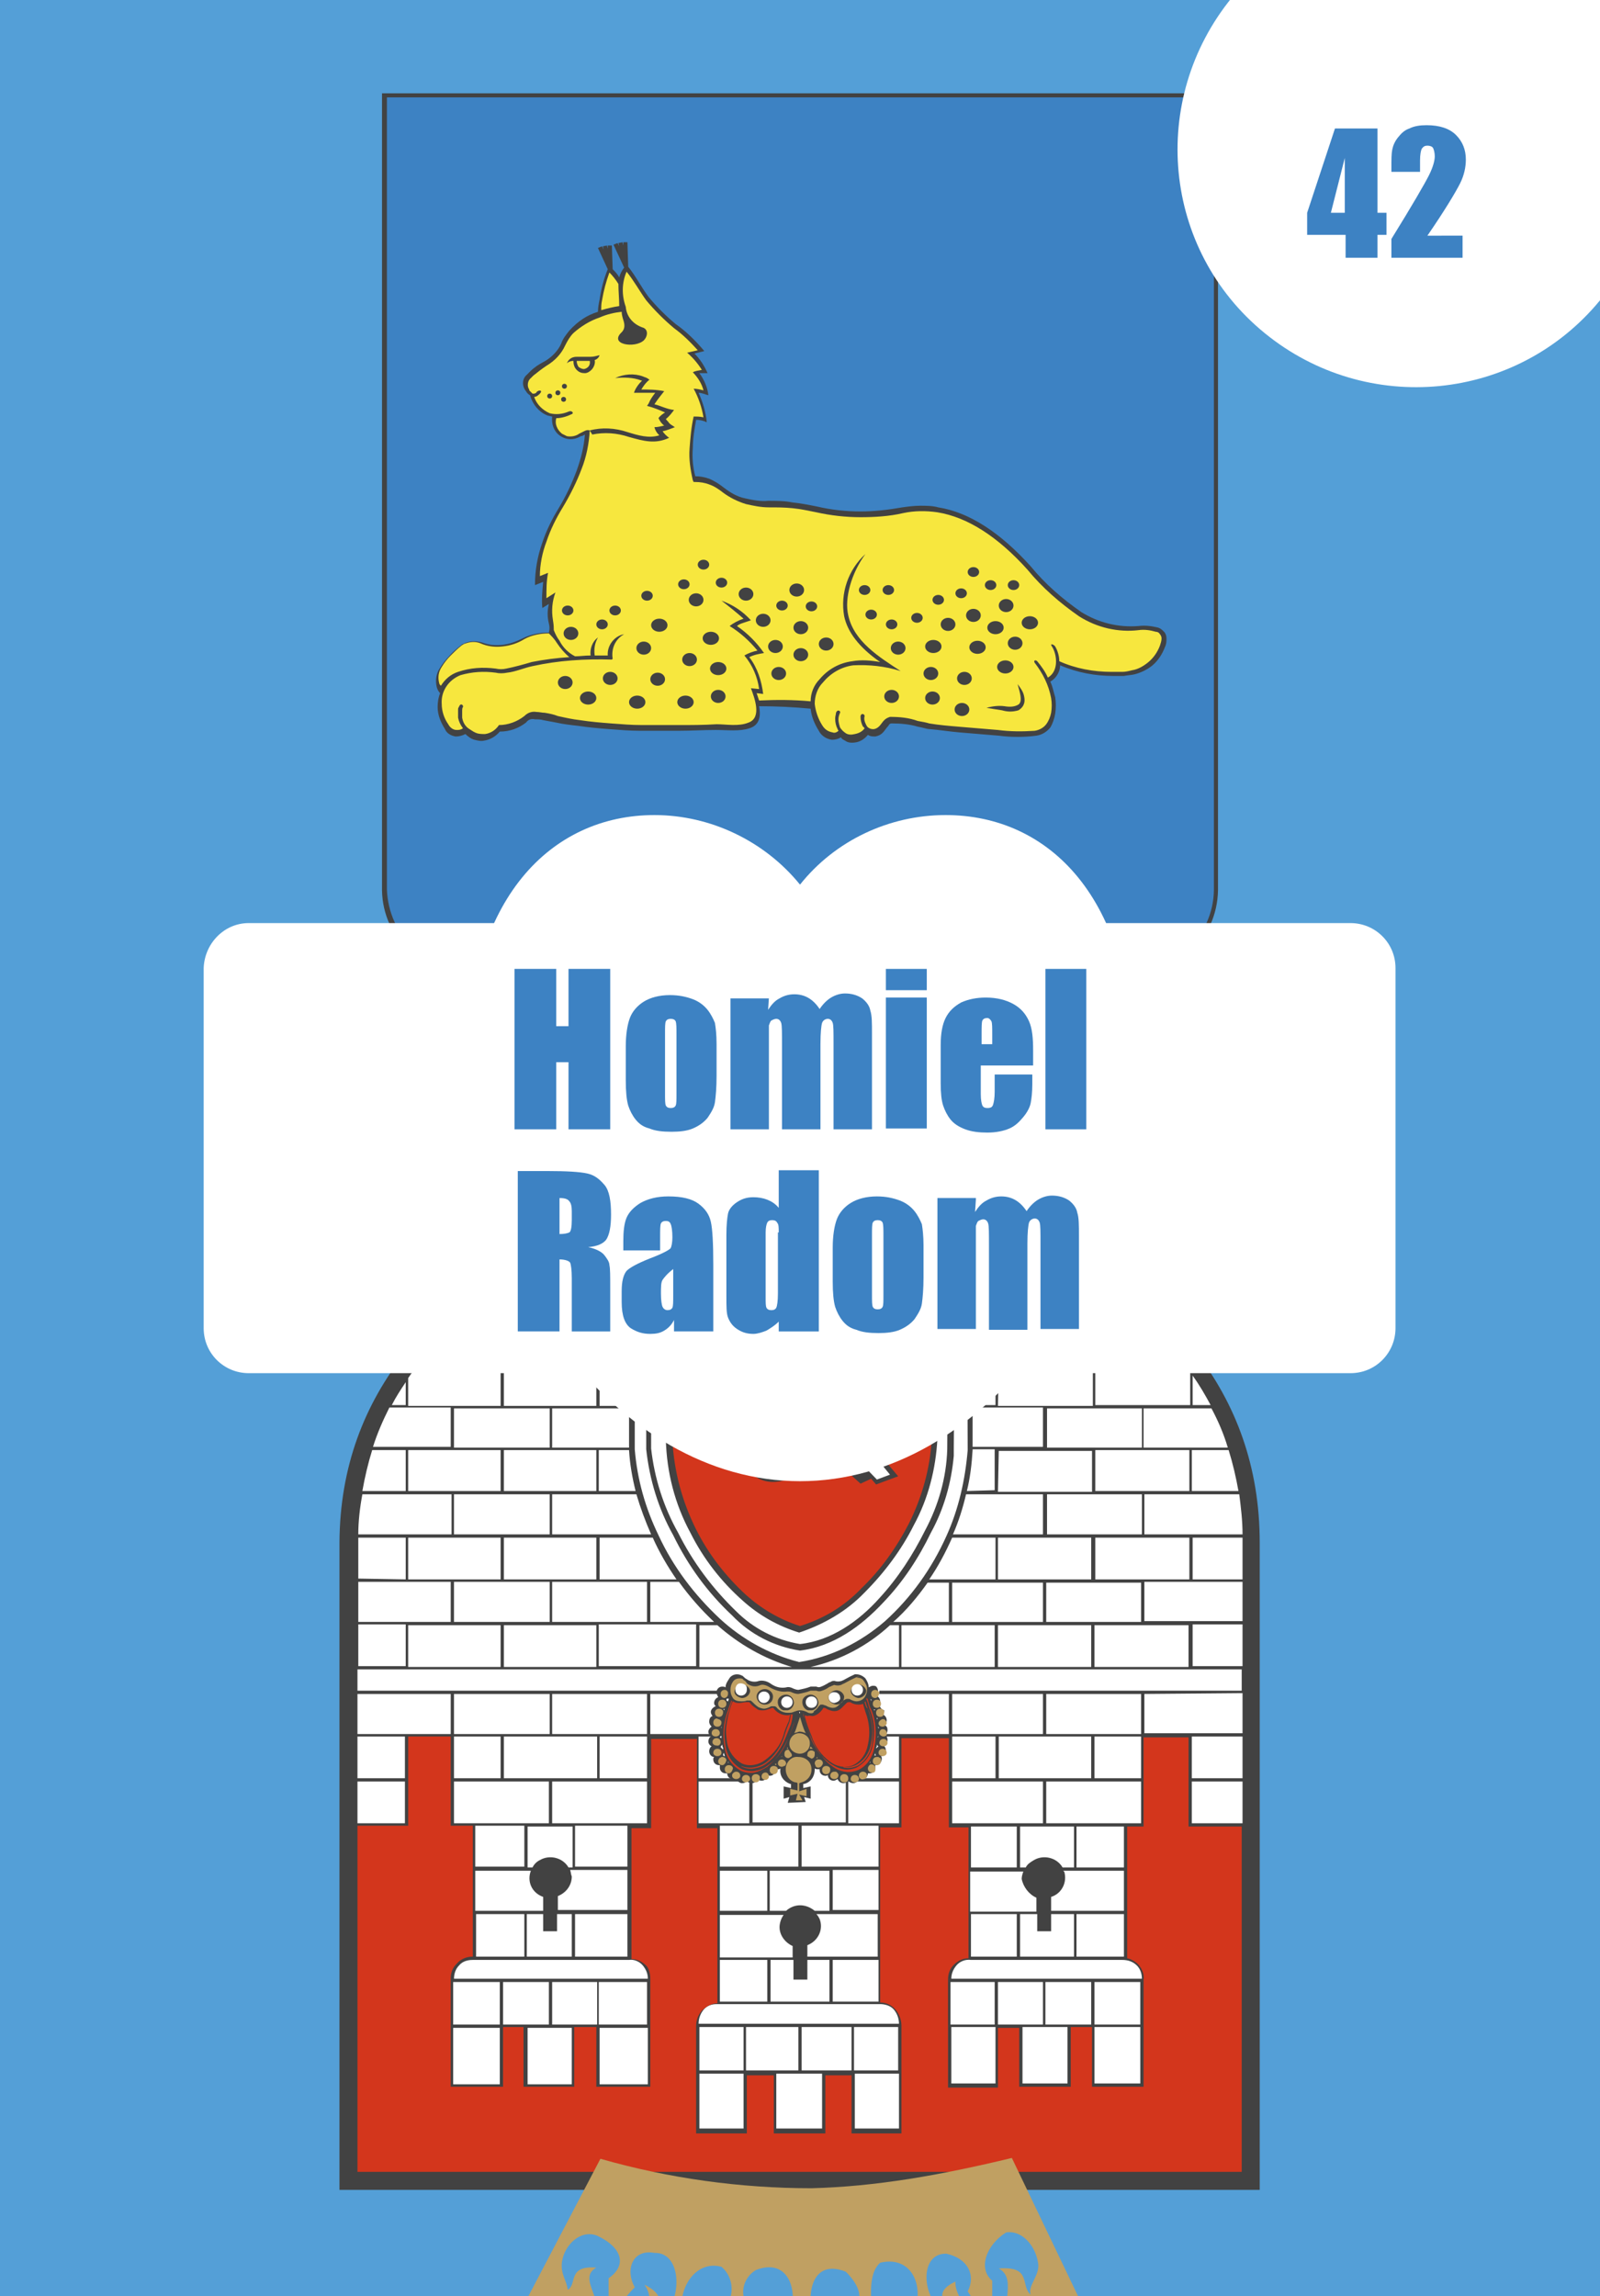 <?xml version="1.0" encoding="utf-8"?>
<!-- Generator: Adobe Illustrator 26.0.1, SVG Export Plug-In . SVG Version: 6.00 Build 0)  -->
<svg version="1.1" id="Слой_1" xmlns="http://www.w3.org/2000/svg" xmlns:xlink="http://www.w3.org/1999/xlink" x="0px" y="0px"
	 viewBox="0 0 195.6 280.6" style="enable-background:new 0 0 195.6 280.6;" xml:space="preserve">
<rect x="0" y="0" width="195.6" height="280.6" fill="#333333" stroke="none"/>
<style type="text/css">
	.st0{clip-path:url(#SVGID_00000154414360020674854950000004057007706355762569_);fill:#549FD7;}
	
		.st1{clip-path:url(#SVGID_00000058566939335601338800000017582054335809536185_);fill-rule:evenodd;clip-rule:evenodd;fill:#A91916;}
	.st2{clip-path:url(#SVGID_00000131344730364823481300000006044841495497790890_);}
	.st3{fill-rule:evenodd;clip-rule:evenodd;fill:#424242;}
	.st4{fill:#3D82C3;}
	.st5{fill:#424242;}
	.st6{fill:#F7E73E;}
	.st7{clip-path:url(#SVGID_00000023967459159751485520000012942297304390297753_);}
	.st8{fill-rule:evenodd;clip-rule:evenodd;fill:#FFFFFF;}
	.st9{fill-rule:evenodd;clip-rule:evenodd;fill:#D3361C;}
	.st10{fill-rule:evenodd;clip-rule:evenodd;fill:#201B18;}
	.st11{fill-rule:evenodd;clip-rule:evenodd;fill:#DA271E;}
	.st12{fill-rule:evenodd;clip-rule:evenodd;fill:#C0A062;}
	.st13{clip-path:url(#SVGID_00000089542464550752768430000008345243749734731708_);fill:#FFFFFF;}
	.st14{clip-path:url(#SVGID_00000087372090784590306860000009370430967294156173_);fill:#FFFFFF;}
	.st15{clip-path:url(#SVGID_00000155144663749852307960000012884619624740558979_);fill:#FFFFFF;}
	.st16{enable-background:new    ;}
</style>
<g>
	<g>
		<defs>
			<rect id="SVGID_1_" width="195.6" height="280.6"/>
		</defs>
		<clipPath id="SVGID_00000136412762529157577430000016921664140499353473_">
			<use xlink:href="#SVGID_1_"  style="overflow:visible;"/>
		</clipPath>
		
			<rect x="-6.6" y="-8.4" style="clip-path:url(#SVGID_00000136412762529157577430000016921664140499353473_);fill:#549FD7;" width="214" height="297.9"/>
	</g>
	<g>
		<defs>
			<rect id="SVGID_00000107573805400848811640000002394139138287785130_" width="195.6" height="280.6"/>
		</defs>
		<clipPath id="SVGID_00000061453525561428366810000016091484938138665860_">
			<use xlink:href="#SVGID_00000107573805400848811640000002394139138287785130_"  style="overflow:visible;"/>
		</clipPath>
		
			<path id="path3250" style="clip-path:url(#SVGID_00000061453525561428366810000016091484938138665860_);fill-rule:evenodd;clip-rule:evenodd;fill:#A91916;" d="
			M122.2,67.7c1,0,1.8,0.8,1.8,1.8v1.8c0,1-0.8,1.8-1.8,1.8h-1.8v-5.4C120.4,67.7,122.2,67.7,122.2,67.7z M122.2,75
			c2,0,3.6-1.6,3.6-3.6v-1.8c0-2-1.6-3.6-3.6-3.6h-3.6v9H122.2z M115,66h1.8v9H115V66z M111.4,66h1.8v9h-1.8l-3.6-5.7V75H106v-9h1.8
			l3.6,5.7V66z M84.2,66h5.4v1.8H86v1.8h3.6v1.8H86v1.8h3.6V75h-5.4V66z M77,66h1.8v7.2h3.6V75H77V66z M96,73.2h1.8
			c1.5,0,2.7-1.2,2.7-2.7s-1.2-2.7-2.7-2.7H96v1.8h1.8c0.5,0.1,0.9,0.5,0.8,1c0,0.4-0.4,0.8-0.8,0.8H96V73.2z M97.8,64.2
			c3.5,0,6.3,2.8,6.3,6.3s-2.8,6.3-6.3,6.3s-6.3-2.8-6.3-6.3c-0.1-3.5,2.7-6.4,6.2-6.4C97.7,64.1,97.8,64.1,97.8,64.2L97.8,64.2z
			 M97.8,66c2.5,0,4.5,2,4.5,4.5s-2,4.5-4.5,4.5s-4.5-2-4.5-4.5l0,0C93.2,68,95.2,65.9,97.8,66C97.7,65.9,97.8,65.9,97.8,66L97.8,66
			z"/>
	</g>
	<g>
		<defs>
			<rect id="SVGID_00000083048126403786000050000017227576044553570714_" width="195.6" height="280.6"/>
		</defs>
		<clipPath id="SVGID_00000140693308181380966650000015047545844438647972_">
			<use xlink:href="#SVGID_00000083048126403786000050000017227576044553570714_"  style="overflow:visible;"/>
		</clipPath>
		<g id="Слой_1-2" style="clip-path:url(#SVGID_00000140693308181380966650000015047545844438647972_);">
			<path id="path10" class="st3" d="M97.7,129.5c-3.6-6.4-10.4-10.3-17.7-10.2H57.7c-5.9,0.1-10.9-4.6-11-10.5l0,0V11.4h102.2v97.4
				c-0.1,5.9-5,10.7-11,10.6l0,0h-22.2c-7.3-0.1-14.1,3.9-17.7,10.2L97.7,129.5z"/>
			<path id="path12" class="st4" d="M97.8,128.6c-2.1-3.5-5.3-6.3-9-8c-2.8-1.3-5.8-1.9-8.8-1.9H57.7c-5.6,0.1-10.2-4.4-10.4-10l0,0
				V11.9h101.1v96.9l0,0c-0.1,5.6-4.8,10.1-10.4,10h-22.3c-3,0-6,0.6-8.8,1.9C103.1,122.4,99.9,125.2,97.8,128.6L97.8,128.6z"/>
			<path id="path14" class="st5" d="M73.1,38.1c0-0.5,0.1-1,0.2-1.5c0.2-1.3,0.5-2.5,1-3.7l-1.2-2.6l0.5-0.2l0.2,0.4l-0.1-0.4
				l0.5-0.1l0.1,0.4V30h0.5l0.1,2.9c0.3,0.3,0.6,0.6,0.8,1c0.1-0.4,0.3-0.8,0.6-1.2L75,29.9l0.5-0.2l0.2,0.4l-0.1-0.4l0.5-0.1
				l0.1,0.4v-0.4h0.5l0.1,3c0.9,1.1,1.6,2.5,2.5,3.7l0,0c1,1.2,2.1,2.3,3.3,3.3c1.3,0.9,2.5,2.1,3.5,3.3l-1.2,0.3
				c0.7,0.7,1.2,1.5,1.6,2.4c-0.3,0-0.7,0-1,0c0.6,0.8,1,1.8,1.1,2.7c-0.4-0.1-0.8-0.3-1.2-0.3c0.5,1.1,0.9,2.4,1,3.6
				c-0.4-0.2-0.9-0.3-1.3-0.3c-0.2,1.1-0.4,2.3-0.4,3.4c-0.1,1.2,0,2.4,0.3,3.5c0.6,0,1.1,0.1,1.7,0.3c0.7,0.3,1.3,0.7,1.8,1.1
				c0.8,0.6,1.6,1.1,2.6,1.3c0.9,0.2,1.9,0.4,2.8,0.3c1,0,2,0,3,0.2c1,0.1,2,0.3,3,0.5c1.7,0.4,3.5,0.6,5.3,0.6
				c1.7,0,3.4-0.2,5.1-0.5l0,0c0.7-0.1,1.5-0.2,2.2-0.2l0,0c0.7,0,1.5,0,2.2,0.2c3.8,0.6,7.6,3.1,11.3,7.2c1.8,2.2,3.9,4,6.2,5.6
				c2.1,1.3,4.5,1.9,7,1.7c0.8-0.1,1.6,0,2.4,0.2c0.3,0.1,0.5,0.3,0.7,0.5s0.3,0.5,0.3,0.8c0,0.4,0,0.7-0.2,1.1
				c-0.3,0.8-0.8,1.6-1.5,2.2c-0.6,0.5-1.4,0.9-2.2,1.1l0,0c-0.4,0.1-0.8,0.1-1.3,0.2c-0.4,0-0.9,0-1.3,0c-2.2,0-4.4-0.4-6.5-1.3
				c0,0.8-0.5,1.6-1.2,2c0.3,0.6,0.4,1.3,0.6,1.9c0.1,0.7,0.1,1.3,0,2c-0.1,0.6-0.3,1.2-0.6,1.7l0,0c-0.4,0.5-1,0.9-1.7,1
				c-1.5,0.2-3.1,0.2-4.6,0l-1.2-0.1l0,0c-1.2-0.1-2.4-0.2-3.6-0.3s-2.4-0.3-3.6-0.4c-0.4,0-0.9-0.2-1.5-0.3c-1-0.3-2.1-0.4-3.2-0.4
				l0,0c-0.2,0-0.3,0.1-0.4,0.3c-0.5,0.5-0.6,1.1-1.6,1.3c-0.3,0-0.6,0-0.9-0.2c-0.4,0.5-0.9,0.8-1.4,0.9s-1,0.1-1.4-0.2
				c-0.2-0.1-0.4-0.2-0.5-0.4c-0.3,0.2-0.7,0.3-1.1,0.3c-0.7-0.1-1.3-0.5-1.6-1.1c-0.5-0.8-0.9-1.7-1-2.7c-2.1-0.2-4.2-0.3-6.3-0.3
				c0.3,1.6-0.2,2.4-1.2,2.7c-1.2,0.4-2.7,0.2-4.1,0.2c-1.5,0-3,0.1-4.6,0.1s-3,0-4.6,0c-1.3,0-2.5-0.1-3.8-0.2s-2.5-0.2-3.8-0.4
				c-0.9-0.1-1.8-0.2-2.7-0.4l0,0c-0.5-0.1-1.1-0.2-1.6-0.3c-0.3-0.1-0.7-0.1-1-0.1c-0.4-0.1-0.8,0-1.1,0.4c-0.9,0.7-2,1.1-3.2,1.1
				c-0.5,0.6-1.2,1-1.9,1.1c-0.4,0.1-0.8,0-1.2-0.1s-0.8-0.4-1.1-0.7c-0.4,0.2-0.8,0.3-1.2,0.3c-0.6-0.1-1.1-0.4-1.3-0.9
				c-0.5-0.8-0.9-1.7-0.9-2.7c0-0.6,0.1-1.2,0.3-1.7c-0.2-0.2-0.3-0.4-0.4-0.7c-0.2-0.8-0.1-1.7,0.4-2.4c0.3-0.5,0.7-1,1.1-1.4
				c0.4-0.5,0.9-0.9,1.4-1.3l0,0c0.1-0.1,0.2-0.2,0.3-0.2c0.7-0.4,1.6-0.4,2.3-0.2c0.8,0.3,1.6,0.4,2.5,0.3s1.7-0.4,2.5-0.8
				c1-0.5,2.1-0.7,3.2-0.7c0.1-0.4,0.1-0.7,0-1.1c-0.2-0.8-0.2-1.6,0-2.4l-0.8,0.5c-0.1-1.1,0-2.1,0.1-3.2l-1,0.4
				c0-1.8,0.3-3.5,0.9-5.2c0.5-1.5,1.2-2.9,2-4.2c0.9-1.5,1.6-3,2.2-4.6c0.5-1.4,0.9-2.9,1-4.4c-0.2,0.1-0.3,0.2-0.5,0.2l0,0
				c-0.8,0.5-1.8,0.5-2.6-0.1l0,0c-0.7-0.5-1-1.4-0.9-2.3c-0.2,0-0.3-0.1-0.5-0.1c-1.1-0.4-1.9-1.4-2.2-2.5
				c-0.2-0.1-0.4-0.3-0.5-0.5c-0.5-0.6-0.5-1.5,0.1-2l0.1-0.1c0.1-0.1,0.2-0.2,0.3-0.3l0,0c0.5-0.5,1.1-0.9,1.7-1.2l0,0
				c0.9-0.5,1.7-1.3,2.1-2.2c0.2-0.6,0.6-1.1,1-1.6C70.7,39.2,71.8,38.5,73.1,38.1L73.1,38.1z"/>
			<path id="path16" class="st6" d="M72.1,52.6c-0.1,1.6-0.4,3.2-1,4.7c-0.6,1.6-1.4,3.2-2.3,4.7c-0.8,1.3-1.5,2.7-2,4.2
				C66.3,67.5,66,69,66,70.4l1-0.4c-0.2,1-0.2,2-0.2,3.1l1.1-0.7c-0.4,1.1-0.5,2.2-0.3,3.4c0.1,0.6,0.1,0.9,0.1,1.2
				c0.2,0.5,0.4,0.9,0.7,1.3c0.4,0.8,1.1,1.5,1.9,1.9c0.6,0,1.2-0.1,1.9-0.1c-0.1-0.8,0.2-1.7,0.9-2.2c-0.4,0.7-0.5,1.4-0.4,2.2h1.6
				c-0.1-1.2,0.8-2.4,2-2.6c-1.1,0.6-1.6,1.8-1.4,3l-0.1,0.1c-3.3-0.1-6.5,0.1-9.7,0.8c-1,0.2-2.1,0.7-3.1,0.8c-0.5,0.1-1,0.1-1.4,0
				c-1.5-0.2-2.9-0.1-4.3,0.3c-1.5,0.6-2.4,2-2.3,3.5c0,0.9,0.3,1.8,0.8,2.5c0.2,0.4,0.6,0.7,1,0.7c0.3,0,0.5,0,0.8-0.2
				c-0.3-0.4-0.5-0.8-0.6-1.3c0-0.3,0-0.6,0-0.9c0-0.2,0-0.3,0.1-0.4c0.2-0.6,0.6-0.2,0.5,0c-0.1,0.1-0.1,0.3-0.1,0.5
				c0,0.3,0,0.5,0,0.8c0.1,0.6,0.4,1.1,0.9,1.4c0.3,0.2,0.6,0.4,0.9,0.5c0.3,0.1,0.7,0.1,1,0.1c0.7-0.1,1.3-0.5,1.7-1.1
				c1.1,0,2.2-0.4,3.1-1.1c0.4-0.4,0.9-0.6,1.5-0.5c0.3,0,0.7,0.1,1,0.1c0.6,0.1,1.1,0.2,1.6,0.4l0,0c0.9,0.2,1.8,0.4,2.7,0.5
				c1.3,0.2,2.5,0.3,3.8,0.4s2.5,0.2,3.8,0.2c1.5,0,3,0,4.5,0s3,0,4.6-0.1c1.2,0,2.7,0.3,3.9-0.2c1.7-0.6,0.7-3.1,0.3-4.2l1,0.1
				c-0.2-1.5-0.8-2.9-1.8-4.1c0.5-0.3,1.1-0.5,1.6-0.6c-1-1.2-2.1-2.2-3.4-3c0.5-0.4,1.1-0.7,1.7-0.9c-0.8-0.7-1.9-1.6-2.7-2.2
				c1.4,0.5,2.6,1.3,3.6,2.4c-0.3,0.1-0.6,0.2-0.9,0.3l0,0c-0.3,0.1-0.6,0.2-0.8,0.4c1.3,0.9,2.4,2,3.3,3.3
				c-0.6,0.1-1.2,0.2-1.8,0.5c1,1.3,1.5,2.9,1.7,4.5l-0.8-0.1c0.1,0.3,0.2,0.6,0.3,0.9c2.1-0.1,4.2-0.1,6.3,0.1c0-1,0.4-2,1.1-2.7
				c1-1.2,2.4-2,4-2.2c1.1-0.2,2.3-0.1,3.4,0.1c-2.6-1.8-4-3.7-4.4-5.6c-0.5-2.8,0.5-5.7,2.6-7.6c-1.7,2.3-2.6,5.4-2.1,7.5
				c0.7,3.2,3.8,5.1,6.4,6.8c-1.9-0.6-3.9-0.8-5.8-0.7c-1.5,0.2-2.8,1-3.7,2.1c-0.7,0.7-1,1.7-1,2.6c0.1,0.9,0.4,1.8,0.9,2.6
				c0.3,0.5,0.7,0.8,1.3,0.9c0.2,0.1,0.5,0,0.7-0.2c0-0.1-0.1-0.1-0.1-0.2c-0.2-0.4-0.3-0.8-0.3-1.3c0-0.3,0.1-0.5,0.1-0.7
				c0.2-0.5,0.6-0.2,0.5,0s-0.2,0.5-0.2,0.8s0.1,0.7,0.2,1c0.2,0.3,0.4,0.5,0.7,0.7c0.3,0.2,0.7,0.2,1.1,0.1
				c0.5-0.1,0.9-0.3,1.2-0.7c-0.1-0.1-0.1-0.2-0.2-0.2l0,0c-0.2-0.4-0.3-0.8-0.3-1.2c0-0.5,0.5-0.4,0.5-0.1c-0.1,0.4,0,0.7,0.2,1.1
				l0,0c0.1,0.2,0.2,0.3,0.4,0.4c0.2,0.1,0.4,0.1,0.5,0.1c0.7-0.1,0.9-0.7,1.3-1.1c0.2-0.2,0.4-0.3,0.7-0.4l0,0
				c1.2,0,2.3,0.1,3.4,0.5c0.6,0.1,1.1,0.2,1.4,0.3c1.2,0.2,2.4,0.3,3.6,0.4s2.4,0.2,3.6,0.3l0,0l1.2,0.1c1.5,0.2,3,0.2,4.5,0.1
				c0.6-0.1,1.1-0.4,1.4-0.8l0,0c0.3-0.4,0.5-0.9,0.6-1.4c0.1-0.6,0.1-1.2,0-1.8c-0.3-1.6-1-3-2-4.3c-0.2-0.3,0.1-0.4,0.3-0.2
				c0.5,0.6,1,1.3,1.3,2l0,0c1.4-0.8,1.1-2.9,0.5-3.8c-0.3-0.4,0.2-0.3,0.4,0c0.3,0.5,0.5,1.2,0.5,1.8c2,0.9,4.2,1.3,6.4,1.3
				c0.4,0,0.9,0,1.3,0c0.4,0,0.8-0.1,1.2-0.2l0,0c0.7-0.1,1.4-0.5,2-1s1.1-1.2,1.4-2c0.1-0.3,0.2-0.6,0.2-0.9c0-0.2-0.1-0.4-0.2-0.5
				c-0.1-0.2-0.3-0.3-0.5-0.3c-0.7-0.2-1.4-0.3-2.1-0.2c-2.5,0.3-5.1-0.3-7.3-1.7c-2.3-1.6-4.5-3.5-6.3-5.7c-3.6-4-7.3-6.4-11-7
				c-1.4-0.2-2.8-0.2-4.2,0.1l0,0c-1.7,0.4-3.5,0.5-5.2,0.5c-1.8,0-3.6-0.2-5.4-0.6c-1-0.2-1.9-0.4-2.9-0.5S95,62,94,62
				s-1.9-0.2-2.8-0.4c-1-0.3-2-0.8-2.8-1.4c-0.5-0.4-1.1-0.8-1.7-1c-0.5-0.2-1.1-0.3-1.7-0.3h-0.2l-0.1-0.2
				c-0.3-1.3-0.5-2.6-0.4-3.9c0.1-1.3,0.2-2.6,0.5-3.9c0.4,0,0.8,0,1.2,0.1c-0.2-1.2-0.6-2.4-1.2-3.5c0.4,0,0.8,0.1,1.2,0.2
				c-0.2-0.8-0.7-1.6-1.3-2.2c0.3-0.2,0.7-0.2,1.1-0.3c-0.5-0.8-1.1-1.5-1.8-2.1l1.3-0.3c-0.9-1-1.8-1.9-2.9-2.7l0,0
				c-1.2-1-2.4-2.2-3.4-3.4l0,0c-0.8-1.1-1.5-2.4-2.4-3.5c-0.6,1.4-0.6,2.9-0.1,4.3c0.1,1.2,0.9,2.1,2,2.5c0.8,0.2,0.7,1.1,0.2,1.6
				c-1.1,1-4.3,0.5-2.7-1c0.4-0.4,0.4-0.9,0.2-1.5c-0.1-0.3-0.2-0.7-0.2-1c-0.9,0.1-1.8,0.3-2.7,0.7c-1.2,0.4-2.3,1.1-3.2,1.9
				c-0.4,0.4-0.7,0.9-1,1.5c-0.5,1.1-1.3,1.9-2.3,2.5l0,0c-0.6,0.4-1.1,0.8-1.6,1.2l0,0l-0.3,0.3c-0.4,0.3-0.5,1-0.2,1.4
				c0,0,0,0,0,0.1c0.1,0.1,0.3,0.3,0.4,0.4h0.1h0.1c0.1,0,0.3-0.1,0.3-0.2c0.3-0.3,0.8-0.2,0.4,0.2c-0.2,0.2-0.4,0.4-0.7,0.4
				c0.3,0.9,1,1.6,1.9,2c0.8,0.2,1.6,0.1,2.3-0.2c0.4-0.2,0.7,0.2,0.4,0.3c-0.6,0.3-1.3,0.5-1.9,0.5c-0.2,0.7,0.1,1.4,0.7,1.9l0,0
				c0.2,0.1,0.4,0.2,0.6,0.3c0.5,0.1,1.1,0,1.5-0.3l0,0c0.2-0.1,0.4-0.2,0.6-0.3S71.8,52.5,72.1,52.6c1.5-0.4,3.1-0.3,4.6,0.2
				c1.3,0.4,2.6,0.8,3.9,0.4c-0.3-0.3-0.5-0.6-0.6-1c0.4,0,0.8-0.1,1.2-0.2l0,0c-0.3-0.2-0.5-0.5-0.7-0.9c0.2-0.3,0.5-0.5,0.8-0.7
				c-0.7-0.3-1.4-0.6-2.2-0.8l0.2-0.3l0,0c0.2-0.5,0.5-0.9,0.8-1.3c-0.7,0-1.3,0-2,0h-0.6c0.2-0.6,0.6-1.1,1-1.5h-0.1l0,0
				c-1-0.4-2.2-0.4-3.2-0.3c1.1-0.5,2.3-0.6,3.4-0.2l0,0c0.2,0.1,0.3,0.1,0.5,0.2l0,0l0.3,0.2c-0.4,0.3-0.7,0.7-1,1.2
				c0.9,0,1.8,0,2.8,0.2c-0.4,0.5-0.8,1-1.2,1.6c0.8,0.2,1.5,0.6,2.4,0.7c-0.3,0.4-0.6,0.8-1,1.1c0.1,0.2,0.3,0.3,0.4,0.5l0,0
				c0.2,0.2,0.4,0.3,0.7,0.5c-0.5,0.2-1,0.4-1.5,0.5c0.2,0.3,0.5,0.6,0.8,0.8c-1.7,0.8-3.1,0.4-4.9-0.1c-1.5-0.5-3-0.6-4.5-0.3
				L72.1,52.6z M67.1,77.4L67.1,77.4c-1,0-2.1,0.2-3,0.7c-0.8,0.5-1.7,0.8-2.7,0.9c-0.9,0.1-1.8,0-2.7-0.4c-0.5-0.2-1.1-0.2-1.7,0
				l-0.3,0.1c-0.1,0.1-0.2,0.1-0.3,0.2l0,0c-0.5,0.4-0.9,0.8-1.3,1.2c-0.4,0.4-0.8,0.9-1.1,1.4c-0.4,0.6-0.5,1.3-0.3,2
				c0,0.1,0.1,0.2,0.2,0.3c0.5-0.8,1.2-1.4,2.1-1.7c1.5-0.5,3-0.6,4.6-0.4c0.4,0.1,0.9,0.1,1.3,0c1-0.2,2.1-0.5,3.1-0.8
				c1.5-0.3,3.1-0.5,4.6-0.6c-0.6-0.5-1.1-1.1-1.5-1.7C67.8,78.1,67.4,77.7,67.1,77.4L67.1,77.4z M75.6,34.7c-0.3-0.5-0.7-1-1.1-1.4
				c-0.4,1.1-0.7,2.2-0.9,3.4c-0.1,0.4-0.1,0.8-0.1,1.2c0.7-0.2,1.5-0.4,2.2-0.5C75.7,36.5,75.6,35.6,75.6,34.7z"/>
			<path id="path18" class="st5" d="M125.2,85.1c0.2,0.9-0.2,1.4-0.7,1.7c-0.7,0.2-1.3,0.2-2,0c-0.6-0.1-1.3-0.2-1.9-0.3
				c0.7-0.2,1.5-0.3,2.2-0.2c0.6,0.1,1.2,0.1,1.7-0.2c0.6-0.4,0.1-1.7-0.1-2.5C124.7,84,125.1,84.5,125.2,85.1L125.2,85.1z"/>
			<path id="path20" class="st5" d="M69.3,44.4c0.2-0.5,0.6-0.8,1.2-0.8s1.1,0,1.7,0c0.4,0,0.7-0.1,1.1-0.2
				c-0.1,0.3-0.3,0.5-0.6,0.6c0.1,0.4-0.1,0.9-0.4,1.2l0,0c-0.2,0.2-0.5,0.4-0.8,0.4c-0.4,0-0.7-0.1-1-0.4c-0.3-0.3-0.4-0.7-0.4-1.1
				C69.8,44.1,69.5,44.2,69.3,44.4L69.3,44.4z M70.5,44.1c0,0.3,0.1,0.5,0.2,0.7c0.2,0.2,0.5,0.3,0.7,0.3c0.5-0.1,0.8-0.5,0.7-1l0,0
				C71.7,44.1,71.1,44.1,70.5,44.1z"/>
			<circle id="circle22" class="st5" cx="68.9" cy="48.8" r="0.3"/>
			<circle id="circle24" class="st5" cx="68.2" cy="48" r="0.3"/>
			<circle id="circle26" class="st5" cx="69" cy="47.2" r="0.3"/>
			<circle id="circle28" class="st5" cx="67.2" cy="48.4" r="0.3"/>
			<ellipse id="ellipse30" class="st5" cx="86" cy="69" rx="0.7" ry="0.6"/>
			<ellipse id="ellipse32" class="st5" cx="69.4" cy="74.6" rx="0.7" ry="0.6"/>
			<ellipse id="ellipse34" class="st5" cx="83.6" cy="71.4" rx="0.7" ry="0.6"/>
			<ellipse id="ellipse36" class="st5" cx="88.2" cy="71.2" rx="0.7" ry="0.6"/>
			<ellipse id="ellipse38" class="st5" cx="75.2" cy="74.6" rx="0.7" ry="0.6"/>
			<ellipse id="ellipse40" class="st5" cx="73.6" cy="76.3" rx="0.7" ry="0.6"/>
			<ellipse id="ellipse42" class="st5" cx="79.1" cy="72.8" rx="0.7" ry="0.6"/>
			<ellipse id="ellipse44" class="st5" cx="95.6" cy="74" rx="0.7" ry="0.6"/>
			<ellipse id="ellipse46" class="st5" cx="99.2" cy="74.1" rx="0.7" ry="0.6"/>
			<ellipse id="ellipse48" class="st5" cx="106.5" cy="75.1" rx="0.7" ry="0.6"/>
			<ellipse id="ellipse50" class="st5" cx="119" cy="69.9" rx="0.7" ry="0.6"/>
			<ellipse id="ellipse52" class="st5" cx="123.9" cy="71.5" rx="0.7" ry="0.6"/>
			<ellipse id="ellipse54" class="st5" cx="121.1" cy="71.5" rx="0.7" ry="0.6"/>
			<ellipse id="ellipse56" class="st5" cx="117.5" cy="72.5" rx="0.7" ry="0.6"/>
			<ellipse id="ellipse58" class="st5" cx="114.7" cy="73.3" rx="0.7" ry="0.6"/>
			<ellipse id="ellipse60" class="st5" cx="109" cy="76.3" rx="0.7" ry="0.6"/>
			<ellipse id="ellipse62" class="st5" cx="112.1" cy="75.5" rx="0.7" ry="0.6"/>
			<ellipse id="ellipse64" class="st5" cx="109" cy="85.1" rx="0.9" ry="0.8"/>
			<ellipse id="ellipse66" class="st5" cx="109.8" cy="79.2" rx="0.9" ry="0.8"/>
			<ellipse id="ellipse68" class="st5" cx="91.2" cy="72.6" rx="0.9" ry="0.8"/>
			<ellipse id="ellipse70" class="st5" cx="97.4" cy="72.1" rx="0.9" ry="0.8"/>
			<ellipse id="ellipse72" class="st5" cx="93.3" cy="75.8" rx="0.9" ry="0.8"/>
			<ellipse id="ellipse74" class="st5" cx="97.9" cy="76.7" rx="0.9" ry="0.8"/>
			<ellipse id="ellipse76" class="st5" cx="101" cy="78.7" rx="0.9" ry="0.8"/>
			<ellipse id="ellipse78" class="st5" cx="97.9" cy="80" rx="0.9" ry="0.8"/>
			<ellipse id="ellipse80" class="st5" cx="94.8" cy="79" rx="0.9" ry="0.8"/>
			<ellipse id="ellipse82" class="st5" cx="95.2" cy="82.3" rx="0.9" ry="0.8"/>
			<ellipse id="ellipse84" class="st5" cx="114" cy="85.3" rx="0.9" ry="0.8"/>
			<ellipse id="ellipse86" class="st5" cx="117.6" cy="86.7" rx="0.9" ry="0.8"/>
			<ellipse id="ellipse88" class="st5" cx="113.8" cy="82.3" rx="0.9" ry="0.8"/>
			<ellipse id="ellipse90" class="st5" cx="117.9" cy="82.9" rx="0.9" ry="0.8"/>
			<ellipse id="ellipse92" class="st5" cx="122.9" cy="81.5" rx="1" ry="0.8"/>
			<ellipse id="ellipse94" class="st5" cx="125.9" cy="76.1" rx="1" ry="0.8"/>
			<ellipse id="ellipse96" class="st5" cx="114.1" cy="79" rx="1" ry="0.8"/>
			<ellipse id="ellipse98" class="st5" cx="119.5" cy="79.1" rx="1" ry="0.8"/>
			<ellipse id="ellipse100" class="st5" cx="121.7" cy="76.7" rx="1" ry="0.8"/>
			<ellipse id="ellipse102" class="st5" cx="119" cy="75.2" rx="0.9" ry="0.8"/>
			<ellipse id="ellipse104" class="st5" cx="123" cy="74" rx="0.9" ry="0.8"/>
			<ellipse id="ellipse106" class="st5" cx="124.1" cy="78.6" rx="0.9" ry="0.8"/>
			<ellipse id="ellipse108" class="st5" cx="105.7" cy="72.1" rx="0.7" ry="0.6"/>
			<ellipse id="ellipse110" class="st5" cx="108.6" cy="72.1" rx="0.7" ry="0.6"/>
			<ellipse id="ellipse112" class="st5" cx="87.8" cy="81.7" rx="1" ry="0.8"/>
			<ellipse id="ellipse114" class="st5" cx="80.6" cy="76.4" rx="1" ry="0.8"/>
			<ellipse id="ellipse116" class="st5" cx="71.9" cy="85.3" rx="1" ry="0.8"/>
			<ellipse id="ellipse118" class="st5" cx="77.9" cy="85.8" rx="1" ry="0.8"/>
			<ellipse id="ellipse120" class="st5" cx="83.8" cy="85.8" rx="1" ry="0.8"/>
			<ellipse id="ellipse122" class="st5" cx="86.9" cy="78" rx="1" ry="0.8"/>
			<ellipse id="ellipse124" class="st5" cx="69.8" cy="77.4" rx="0.9" ry="0.8"/>
			<ellipse id="ellipse126" class="st5" cx="85.1" cy="73.3" rx="0.9" ry="0.8"/>
			<ellipse id="ellipse128" class="st5" cx="78.7" cy="79.2" rx="0.9" ry="0.8"/>
			<ellipse id="ellipse130" class="st5" cx="84.3" cy="80.6" rx="0.9" ry="0.8"/>
			<ellipse id="ellipse132" class="st5" cx="87.8" cy="85.1" rx="0.9" ry="0.8"/>
			<ellipse id="ellipse134" class="st5" cx="80.4" cy="83" rx="0.9" ry="0.8"/>
			<ellipse id="ellipse136" class="st5" cx="74.6" cy="82.9" rx="0.9" ry="0.8"/>
			<ellipse id="ellipse138" class="st5" cx="69.1" cy="83.4" rx="0.9" ry="0.8"/>
			<ellipse id="ellipse140" class="st5" cx="115.9" cy="76.3" rx="0.9" ry="0.8"/>
		</g>
	</g>
	<g>
		<defs>
			<rect id="SVGID_00000051362375141272064220000006411699517140935866_" width="195.6" height="280.6"/>
		</defs>
		<clipPath id="SVGID_00000075867286447592457080000013514378104225714105_">
			<use xlink:href="#SVGID_00000051362375141272064220000006411699517140935866_"  style="overflow:visible;"/>
		</clipPath>
		<g id="Warstwa_1" style="clip-path:url(#SVGID_00000075867286447592457080000013514378104225714105_);">
			<path id="path10-2" class="st3" d="M41.5,267.6v-79.1c0.1-18.5,11.9-30.6,29-39.3c3.7-1.9,7.4-3.6,11.3-5l0,0
				c5.8-2.1,11.9-5.4,15.2-8.9l0.8-0.9l0.8,0.9c3.3,3.7,9,6.6,14.5,8.8l0,0c3.7,1.5,7.9,2.8,12.2,5c17.1,8.5,28.7,20.9,28.7,39.4
				v79.1H41.5z"/>
			<path id="path10_0" class="st8" d="M118.2,148.4l-1.4-0.5l-0.2,29.2l0,0v0.8c-0.3,3.3-1.2,6.5-2.8,9.4c-1.5,3.1-3.4,6-5.8,8.5
				c-2.7,2.9-6.1,5.4-10.2,5.9l0,0c-3.2-0.5-6.1-2-8.3-4.3c-3-2.8-5.4-6.1-7.2-9.8c-1.8-3.2-2.9-6.8-3.3-10.5v-29.4l-1.4,0.6v28.8
				c0.3,3.7,1.3,7.2,2.9,10.5c1.8,3.9,4.4,7.3,7.5,10.2c2.7,2.5,6.1,4.4,9.7,5.3c3.9-0.6,7.5-2.4,10.5-5c3.2-2.9,5.7-6.4,7.5-10.4
				c1.5-3.3,2.3-6.9,2.6-10.5L118.2,148.4L118.2,148.4z M115.8,177.1l0.2-29.5l-1.3-0.5l-0.1,28.7c-0.2,3.7-1.1,7.3-2.9,10.6
				c-1.5,3-3.6,5.8-6,8.2c-2.2,2.3-5,3.9-8,4.9c-2.6-0.8-4.9-2.1-6.9-3.9c-2.6-2.3-4.8-5.1-6.4-8.3c-1.9-3.5-2.9-7.4-3-11.4v-29.3
				l-1.8,0.7V177c0.4,3.6,1.5,7.1,3.3,10.3c1.8,3.6,4.2,6.8,7.1,9.6c2.1,2.1,4.8,3.5,7.8,4c3.8-0.4,7.2-2.8,9.7-5.6
				c2.3-2.5,4.1-5.3,5.6-8.3C114.7,184,115.7,180.6,115.8,177.1L115.8,177.1L115.8,177.1z M73.3,212.2h5.8v5.1h-5.8V212.2z
				 M61.6,217.3v-5.1H73v5.1H61.6z M55.5,217.3v-5.1h5.7v5.1H55.5z M67.5,207h11.6v4.9H67.5V207z M55.5,207h11.7v4.9H55.5V207z
				 M139.5,217.7v5.1h-11.6v-5.1H139.5z M139.5,212.2v5.1h-5.7v-5.1H139.5z M116.4,222.8v-5.1h11.1v5.1H116.4z M127.9,207h11.6v4.9
				h-11.6V207z M116.4,207h11.1v4.9h-11.1V207z M91.6,217.7v5.1h-6.2v-5.1H91.6z M121.7,217.3h-5.3v-5.1h5.3V217.3z M122.1,212.2
				h11.3v5.1h-11.3C122.1,217.3,122.1,212.2,122.1,212.2z M67.1,222.8H55.5v-5.1h11.6V222.8z M109.9,217.7v5.1h-6.2v-5.1H109.9z
				 M103.8,217.3h-0.4v5.4H92v-5.4h-6.6v-5.1h24.5v5.1H103.8z M73,150.4c1.4-0.7,2.6-1.3,3.8-1.8v1.8H73z M61.6,177.2h11.3v5H61.6
				V177.2z M61.6,166.8h11.3v5H61.6V166.8z M55.5,172.1h11.7v4.8H55.5C55.5,176.9,55.5,172.1,55.5,172.1z M49.9,177.2h11.3v5H49.9
				V177.2z M55.5,187.5v-4.9h11.7v4.9H55.5z M61.6,193v-5.1h11.3v5.1H61.6z M49.9,193v-5.1h11.3v5.1H49.9z M61.2,198.6v5.1H49.9
				v-5.1H61.2z M72.9,198.6v5.1H61.6v-5.1H72.9z M55.5,198.2v-4.9h11.7v4.9H55.5z M85.1,203.6H73.2v-5.1h11.9V203.6z M79.1,198.2
				H67.5v-4.9h11.6V198.2z M118.9,150.3v-1.6c1.3,0.5,2.6,1,3.8,1.6H118.9z M133.9,177.2h11.5v5h-11.5V177.2z M128,161.3h11.5v5
				h-11.6L128,161.3z M128,172.1h11.6v4.8H128V172.1z M122.1,156.1h11l0.5,0.3v4.6H122L122.1,156.1z M122.1,166.8h11.5v5H122
				L122.1,166.8L122.1,166.8z M122.1,177.3h11.4v5H122L122.1,177.3L122.1,177.3z M128,187.5v-4.9h11.6v4.9H128z M133.9,193v-5.1
				h11.5v5.1H133.9z M122,193v-5.1h11.4v5.1H122z M133.4,198.6v5.1H122v-5.1H133.4z M145.3,198.6v5.1h-11.5v-5.1H145.3z
				 M127.9,198.2v-4.8h11.6v4.8H127.9z M116.4,193.4h11.1v4.8h-11.1V193.4z M87.7,198.6c2.6,2.3,5.7,4.1,9.1,5.1H85.5v-5.1H87.7z
				 M83,193.3c1.3,1.8,2.7,3.4,4.3,4.9h-7.8v-4.9H83z M79.8,187.9c0.8,1.8,1.8,3.5,2.9,5.1h-9.4v-5.1H79.8z M77.8,182.6
				c0.5,1.7,1.1,3.3,1.8,4.9H67.5v-4.9H77.8L77.8,182.6z M76.9,177.2c0.1,1.7,0.4,3.4,0.8,5h-4.5v-5H76.9z M76.9,172.1v4.8h-9.4
				v-4.8H76.9z M76.9,166.8v5h-3.6v-5H76.9z M76.9,161.4v5h-9.4v-5H76.9z M76.9,156.1v4.9h-3.6v-4.9H76.9z M67.5,153.3
				c1.3-0.7,2.7-1.5,4-2.2l0,0l0.8-0.4h4.6v5h-9.3L67.5,153.3L67.5,153.3z M63.6,155.7c1.1-0.7,2.3-1.5,3.5-2.2v2.2H63.6z
				 M61.6,157.1c0.5-0.3,1-0.7,1.5-1h9.8v4.9H61.6V157.1z M56.6,161c1.5-1.3,3-2.5,4.6-3.6v3.7L56.6,161z M55.5,162l0.7-0.6h11v5
				H55.5V162z M51.4,166.4c1.1-1.4,2.4-2.7,3.7-4v4H51.4z M49.9,168.4c0.4-0.6,0.8-1.1,1.2-1.6h10.1v5H49.9V168.4L49.9,168.4z
				 M47.9,171.7c0.5-1,1.1-1.9,1.7-2.8v2.8H47.9z M45.6,176.8c0.5-1.6,1.2-3.2,2-4.8h7.5v4.8H45.6z M44.3,182.2
				c0.3-1.7,0.7-3.4,1.2-5h4.1v5H44.3z M43.8,187.5c0-1.6,0.2-3.3,0.5-4.9h10.9v4.9H43.8z M43.8,192.9v-4.4c0-0.2,0-0.4,0-0.6h5.8
				v5.1L43.8,192.9z M43.8,198.2v-4.9h11.3v4.9H43.8z M43.8,203.6v-5.1h5.8v5.1H43.8z M151.9,198.5v5.1h-6.1v-5.1H151.9z
				 M151.9,193.3v4.8h-12v-4.8H151.9z M151.9,187.9v5.1h-6.1v-5.1H151.9z M151.5,182.6c0.2,1.6,0.4,3.2,0.4,4.9h-12v-4.9H151.5z
				 M150.2,177.2c0.5,1.6,0.9,3.3,1.2,5h-5.7v-5H150.2z M148.1,172.1c0.8,1.5,1.5,3.1,2,4.8h-10.3v-4.8H148.1z M145.8,168.1
				c0.8,1.1,1.5,2.3,2.2,3.6h-2.2V168.1z M144.8,166.7c0.2,0.3,0.5,0.6,0.7,0.9l0,0v4.1h-11.6v-5H144.8z M139.9,161.4
				c1.7,1.5,3.2,3.2,4.6,5h-4.6V161.4z M133.9,156.6c1.9,1.3,3.8,2.8,5.5,4.3h-5.5V156.6z M127.9,152.9c1.6,0.9,3.1,1.8,4.5,2.7
				h-4.5L127.9,152.9L127.9,152.9z M118.9,155.7v-5h4.6l0.9,0.4l0,0c1,0.5,2.1,1.1,3.1,1.6v2.9L118.9,155.7z M118.9,161v-5h2.8v5
				H118.9z M118.9,166.3v-5h8.6v5H118.9z M118.9,171.7v-5h2.8v5H118.9z M118.9,176.8V172h8.6v4.8H118.9z M118.2,182.2
				c0.4-1.6,0.6-3.3,0.7-5v-0.1h2.7v5L118.2,182.2z M116.5,187.5c0.7-1.6,1.2-3.2,1.6-4.9h9.4v4.9H116.5z M113.6,193
				c1.1-1.6,2-3.3,2.8-5.1h5.3v5.1H113.6z M109.2,198.2c1.6-1.4,3-3.1,4.2-4.8h2.6v4.8H109.2z M109.9,203.7H99.1
				c3.6-0.8,7-2.6,9.7-5.1h1.1L109.9,203.7z M110.2,198.6h11.4v5.1h-11.4V198.6z M116.3,241.8c0-0.6,0.2-1.1,0.6-1.6
				s1.1-0.8,1.8-0.7h18.5c0.7,0,1.3,0.2,1.8,0.7c0.4,0.4,0.6,1,0.6,1.6H116.3L116.3,241.8z M121.7,247.7v6.9h-5.4v-6.9H121.7z
				 M130.5,247.7v6.9H125v-6.9H130.5z M139.4,247.7v6.9h-5.6v-6.9H139.4z M133.8,247.4v-5.2h5.6v5.2H133.8z M127.8,247.4v-5.2h5.6
				v5.2H127.8z M122,247.4v-5.2h5.5v5.2H122L122,247.4z M116.2,247.4v-5.2h5.4v5.2H116.2z M131.6,228.2v-5h5.8v5H131.6z
				 M118.7,228.2v-5h5.6v5H118.7z M124.3,233.9v5.2h-5.6v-5.2H124.3z M137.4,233.9v5.2h-5.8v-5.2H137.4z M128.5,233.9h2.8v5.2h-6.6
				v-5.2h2.1v2.1h1.7V233.9L128.5,233.9z M130,228.6h7.4v4.9h-8.9v-1.7c1.3-0.4,2-1.8,1.6-3.1C130,228.7,130,228.6,130,228.6z
				 M125.4,228.2h-0.7v-5h6.6v5h-1.4c-0.7-1.2-2.3-1.6-3.5-0.9C125.9,227.6,125.6,227.8,125.4,228.2z M126.7,231.9L126.7,231.9v1.7
				h-8.1v-4.9h6.5c-0.1,0.3-0.2,0.6-0.2,0.9C125.1,230.6,125.8,231.5,126.7,231.9L126.7,231.9z M104.4,247.7h5.4v5.3h-5.4V247.7z
				 M90.9,253h-5.4v-5.3h5.4V253z M104.5,260.1v-6.7h5.4v6.7H104.5z M94.9,260.1v-6.7h5.6v6.7H94.9z M85.5,260.1v-6.7h5.4v6.7H85.5z
				 M97.6,253h-6.4v-5.3h6.4V253z M98,247.7h6.1v5.3H98V247.7z M107.6,244.9c0.6,0,1.3,0.2,1.7,0.7c0.4,0.5,0.6,1.1,0.6,1.7H85.4
				c0-0.6,0.2-1.2,0.6-1.7s1-0.7,1.6-0.7H107.6z M97.6,228.1H88v-5h9.6V228.1z M98,223.1h9.4v5H98V223.1L98,223.1z M101.8,228.5h5.6
				v4.9h-5.6V228.5z M93.8,233.5H88v-4.9h5.8V233.5z M101.8,239.5h5.6v5.1h-5.6V239.5z M93.8,244.6H88v-5.1h5.8V244.6z M98.7,239.5
				h2.7v5.1h-7.2v-5.1H97v2.4h1.7V239.5z M99.8,233.9h7.5v5.2h-8.6v-1.4c1.3-0.5,2-1.9,1.5-3.2C100.1,234.3,100,234.1,99.8,233.9
				L99.8,233.9z M96.1,233.5h-2v-4.9h7.3v4.9h-1.8C98.5,232.6,97.1,232.6,96.1,233.5L96.1,233.5z M96.9,237.8L96.9,237.8v1.4H88V234
				h7.8c-0.3,0.4-0.5,1-0.5,1.5C95.3,236.5,96,237.4,96.9,237.8L96.9,237.8z M69.9,247.8v6.9h-5.4v-6.9H69.9z M55.4,254.7v-6.9h5.7
				v6.9H55.4z M61.1,242.2v5.2h-5.7v-5.2H61.1z M79.1,242.2v5.2h-5.9v-5.2H79.1z M67.1,247.4h-5.6v-5.2h5.6V247.4z M67.5,242.2H73
				v5.2h-5.5V242.2L67.5,242.2z M73.3,254.7v-6.9h5.9v6.9H73.3z M58.1,223.1h6v5h-6V223.1z M76.7,228.1h-6.4v-5h6.4V228.1z
				 M151.9,217.7v5.1h-6.2v-5.1H151.9z M151.9,212.2v5.1h-6.2v-5.1H151.9z M151.9,206.9v4.9h-12V207L151.9,206.9z M43.7,206.6V204
				h108.1v2.6h-44.3v0.4h8.5v4.9H79.5V207H88v-0.4H43.7z M43.7,211.9V207h11.4v4.9H43.7z M43.7,217.3v-5.1h5.8v5.1H43.7z
				 M43.7,222.8v-5.1h5.8v5.1H43.7z M70.3,233.9h6.4v5.2h-6.4V233.9z M64.1,239.1h-5.9v-5.2h5.9V239.1L64.1,239.1z M68.1,233.9h1.8
				v5.2h-5.5v-5.2h2v2.1h1.7V233.9L68.1,233.9z M69.7,228.5h7v4.9h-8.5v-1.7c1-0.4,1.7-1.3,1.7-2.4
				C69.8,229.1,69.8,228.8,69.7,228.5z M65.1,228.2h-0.6v-5H70v5h-0.5c-0.7-1.2-2.3-1.6-3.5-0.9C65.6,227.5,65.3,227.8,65.1,228.2z
				 M66.4,231.8L66.4,231.8v1.7h-8.3v-4.9h6.8C64.4,229.9,65,231.3,66.4,231.8L66.4,231.8z M57.8,239.5c-0.7,0-1.3,0.2-1.7,0.7
				c-0.4,0.4-0.6,1-0.6,1.6h23.7c0-0.6-0.2-1.1-0.6-1.6s-1.1-0.8-1.7-0.7H57.8z M67.5,217.7h11.6v5.1H67.5V217.7z"/>
			<path id="path10_1" class="st9" d="M79.5,241.8V255h-6.6v-7.3h-2.7v7.3H64v-7.3h-2.5v7.3h-6.4v-13.2c0-0.7,0.2-1.3,0.7-1.8
				c0.5-0.6,1.2-0.9,2-0.9l0,0v-16h-2.7v-10.9h-5.2v10.9h-6.2v42.3h108.1v-42.2h-6.5v-0.4l0,0v-10.5h-5.5v10.5l0,0v0.4h-2v16l0,0
				v0.1c0.5,0.1,1,0.4,1.4,0.8c0.4,0.5,0.7,1.1,0.6,1.8V255h-6.3v-7.3h-2.6v6.9l0,0v0.4h-6.3v-7.2H122v6.9l0,0v0.4h-6.1v-13.2
				c0-0.7,0.2-1.3,0.7-1.8s1.1-0.8,1.8-0.8l0,0v-16H116v-10.9h-5.8v10.9h-2.6v21.4c0.7,0,1.4,0.3,1.9,0.9c0.4,0.5,0.7,1.2,0.7,1.9
				v13.2h-6.1v-7.1h-3.2v7.1h-6.3v-7.1h-3.3v7.1h-6.2v-13.1c0-0.7,0.2-1.3,0.7-1.9c0.5-0.5,1.2-0.9,1.9-0.9l0,0v-21.4h-2.5V223l0,0
				v-10.5h-5.6v10.9h-2.4v16l0,0c0.7,0,1.3,0.3,1.8,0.8C79.3,240.5,79.5,241.1,79.5,241.8L79.5,241.8z M114,146.9l-0.1,29
				c-0.2,3.6-1.2,7.1-2.8,10.3c-1.5,2.9-3.4,5.6-5.8,7.9c-2.1,2.2-4.6,3.7-7.5,4.6c-2.5-0.8-4.7-2.1-6.6-3.8c-2.5-2.3-4.6-5-6.1-8
				c-1.7-3.4-2.7-7.1-2.9-10.9v-29.6l0.3-0.1c5.6-2,11.4-5,15.2-8.7c3.8,3.7,9.2,6.5,14.5,8.6C112.8,146.4,113.4,146.6,114,146.9
				L114,146.9z"/>
			<path id="path1021" class="st3" d="M107.1,181.4l2.7-1l-2.2-2.6v-17.5l3.4-3.2l-0.3-0.2c-2.4-1.3-4.1-3.4-4.9-6l-0.1-0.4
				l-7.9,5.3l0.6,0.9l-0.7,0.4l0.9,1.2l4.1-2.5c0.3,0.6,0.8,1.9,2.1,1.9l-2.8,2.8l-0.1,4.7l-3.7,0.8c-3.2-3.8-5.5-8.4-6.6-13.3
				l-0.1-0.4l-6.4,4l0.4,1l-0.6,0.5l0.4,1.2l2.4-1.2c0.9,3.8,2.9,7.2,5.7,9.8l-2.7,1c-3.2,1.1-1.7,13.7,4.7,12.4l7.8-1.5l2,1.8l0,0
				l1.3-0.6L107.1,181.4L107.1,181.4z"/>
			<path id="path1021_2" class="st8" d="M107.2,180.8l-2.8-2.9h-0.1c-1.2,0.2-3.6,0.9-5.9,1.4c-1.1,0.2-2.2,0.4-3.3,0.5
				c-0.3,0-0.6,0-0.9,0c-0.8-0.1-1.5-0.4-2-1c-0.4-0.4-0.7-0.9-0.9-1.4c-0.5-1.1-0.8-2.3-0.9-3.5c-0.1-1.1-0.1-2.2,0-3.3
				c0-0.4,0.1-0.7,0.2-1.1c0.1-0.3,0.2-0.4,0.3-0.4l4.6-1.7l-0.3-0.3c-3-3-5.1-6.9-6-11.1l-0.1-0.3l-0.3,0.2l-2.9,1.6l-0.3-0.9
				l5.4-3.4c1.2,4.9,3.5,9.5,6.8,13.3l0.1,0.1l5.8-1.1v-4.7l3-3l-0.3-0.1c-1.4-0.5-2.5-1.6-2.9-3.1l-0.1-0.3l-4.5,2.6l-0.5-0.8
				l7-4.6c0.8,2.5,2.5,4.5,4.7,5.9l-3.1,2.9V178l1.8,2.2L107.2,180.8z"/>
			<path id="path1021_3" class="st10" d="M95.8,178.3c0.7,0,1.4,0,2.2-0.2l3.6-0.7l2.2-0.4v-10.3l-8.8,2.2l0,0c-0.5,0.2-0.8,0.5-1,1
				c-0.1,0.2-0.2,0.4-0.3,0.6l-0.2,0.4c-0.7,2.2-0.4,4.5,0.8,6.5C94.7,177.9,95.3,178.2,95.8,178.3L95.8,178.3z"/>
			<path id="path1021_4" class="st11" d="M101.5,169l-7.5,1.8c-0.8,2.1-0.5,4.4,0.6,6.3c0.3,0.4,0.7,0.7,1.2,0.7c0.7,0,1.3,0,2-0.2
				l3.7-0.7L101.5,169z"/>
			<path id="path1037" class="st12" d="M130,282.4c1.5,5.4-3.6,10.9-10.4,13.8c-6.6,2.6-13.6,3.7-20.7,3.4c-0.3-2.9-0.2-5.6,1.7-7.5
				c-0.7-1.2-1.8-2.4-1.9-3.7c2.2,2,4.6,2.5,5.4-0.5c0.2-2.1-1.6-4.2-0.9-6.8c-4,0.8-2.1,2.8-3.1,4.1c-1.8-3.4-1.5-9.5,3.3-7.6
				c1.7,1.7,2.3,3.4,0.8,4.7l2.3,5.9l1.2-5.7l-1.2-1.4c-0.1-2.1,0.1-3.7,1.1-4.6c4.3-1,5.6,3.7,3.8,6.7c-1-0.9,0.6-3-3.1-2.5
				c2.3,1.9-2.4,7.1,2.1,8c2.5,0,2.2-1.2,3.2-1.9l-0.2,1.1l-1.2,2.6l3.4,4.5l1.5-5.3l-2.2-2.9l-0.5-0.9c2.7,1.3,4.6,0.6,4.7-1.6
				c-0.1-1.6-2.4-3.5-2.3-5.5c-2.9,1.4-0.9,2.5-1.4,3.7c-2.7-1.6-3.1-7.2,0.3-7.1c2.7,0.6,3.6,2.7,2.6,4.6l3,4.6v-5.9
				c-1.8-1.5-0.7-4.4,1.7-5.9c2-0.3,3.6,1.7,3.9,3.7c0.3,1.5-1.3,2.8-0.9,3.9c-1.3-1.1,0.2-3.5-3.9-3.2c2.5,1.4-0.3,5,1.7,7.7
				C126.2,286.6,128.1,285,130,282.4L130,282.4z M66,282.2c-1.3,5.2,3.8,11.4,10.5,14.2c6.3,2.6,14.4,3.4,20.6,3.2
				c0.3-2.9-0.2-5.7-2-7.6c1-1,1.8-2.2,2.2-3.6c-2.2,2-4.6,2.5-5.4-0.5c-0.2-2.1,1.4-3.9,0.7-6.5c2.8,0.6,1.9,3.2,2.7,3.8
				c2.9-3.3,1.9-9.7-2.9-7.8c-1.5,0.9-2,2.8-1.1,4.2c0.1,0.3,0.3,0.5,0.5,0.7c-0.9,1.8-1.7,3.7-2.4,5.7c-0.1-2.1-0.6-4.2-1.4-6.1
				l1.1-0.7c0.7-1.4,0.3-3.2-0.9-4.2c-3.6-1-6,3.8-4.3,6.8c1-0.8-0.1-2.8,3.2-2.9c-2.9,1.8,2.7,7-1.6,8c-2.5,0-1.1-1.1-2.8-1.8
				l-0.1,1.6l0.7,1.5l-3.7,4.3l-0.7-5l1.4-1.4l0.8-1.6c-2.7,1.3-4.5,0.7-4.6-1.5s4.4-2.7,2.3-5.8c2.9,1.4,1.5,2.9,2,4.1
				c2.6-1.9,2.7-8.1-0.8-8c-2.7-0.5-3.6,2.1-2.4,4.2c-1.3,1.3-2.4,2.9-3.2,4.6v-5.7c2.2-1.5,1.8-3.7-1.4-5.2c-2-0.8-4,1.1-4.3,3.2
				c-0.2,1.5,0.6,2.3,0.7,3.4c1.2-0.6-0.1-3,3.5-2.7c-2.5,1.4,1.5,4.2-0.4,6.9C70.5,285.8,68.1,284.7,66,282.2L66,282.2z M97.2,311
				h1.3l-0.4-1.7l2.3,0.3v-1h-2.3v-2.5h1c1.2,0,2.2-0.9,2.2-2.1l0,0c0-1.2-1-2.1-2.2-2.1l0,0h-0.4v-0.5c14.1-0.2,24.3-3.7,31.4-9.9
				c2.4-3.2,4.5-2.2,6.5,0.5l0.9,0.5l-13.8-28.8c-8.7,2.1-16.6,3.5-24.5,3.7c-8.7,0-17.4-1.2-25.8-3.6l-15.1,28.8
				c2.4-0.8,4.4-4.9,7.1-2.4c7.1,8,17.9,11.4,31.5,11.2v0.4c-1.1,0-2.1,1-2.1,2.1l0,0c0,1.2,1,2.1,2.2,2.1h0.5v2.4l-1.7-0.2l0.1,1.1
				l1.6-0.2L97.2,311z"/>
			<path id="path1013" class="st3" d="M98.5,220.2l-0.2-0.6l0.8,0.2v-1.5l-0.9,0.2V218h0.1c0.8-0.2,1.3-0.9,1.3-1.8v-0.1
				c0.1,0.1,0.3,0.1,0.4,0.1h0.2v0.1c0,0.4,0.3,0.7,0.7,0.7l0,0c0.1,0,0.2,0,0.3-0.1c0,0.4,0.3,0.7,0.7,0.7c0.2,0,0.3-0.1,0.5-0.2
				c0.1,0.3,0.4,0.5,0.7,0.5c0.2,0,0.5-0.1,0.6-0.3c0.1,0.2,0.4,0.3,0.6,0.3c0.3,0,0.6-0.2,0.7-0.6c0.1,0.1,0.3,0.1,0.4,0.1
				c0.4,0,0.7-0.3,0.7-0.7l0,0l0,0h0.2c0.4,0,0.7-0.3,0.7-0.7l0,0c0-0.1,0-0.2,0-0.3h0.1c0.4,0,0.7-0.4,0.7-0.8c0-0.1,0-0.2-0.1-0.3
				c0.4,0,0.6-0.3,0.6-0.7c0-0.2-0.1-0.5-0.3-0.6c0.3-0.1,0.5-0.4,0.5-0.7c0-0.2-0.1-0.5-0.3-0.6c0.2-0.1,0.3-0.4,0.3-0.6
				c0-0.3-0.1-0.5-0.4-0.6c0.2-0.1,0.3-0.3,0.3-0.6s-0.2-0.6-0.5-0.7c0.1-0.1,0.2-0.3,0.2-0.5c-0.4-0.1-0.6-0.5-0.6-0.8
				c0-0.1,0.1-0.2,0.1-0.3c0-0.3-0.2-0.6-0.5-0.7c0.3-0.3,0.3-0.7,0.1-1c-0.1-0.2-0.3-0.2-0.5-0.2s-0.3,0.1-0.5,0.2
				c0-0.4-0.2-0.8-0.4-1.1c-0.3-0.3-0.7-0.5-1.1-0.5c-0.1,0-0.1,0-0.2,0c-0.9,0.4-1.3,0.7-1.6,0.8c-0.3,0.1-0.6,0.1-0.9,0
				c-0.1,0-0.3,0-0.4,0.1c-0.2,0.1-0.3,0.1-0.4,0.2c-0.2,0.1-0.5,0.3-0.8,0.4c-0.2,0.1-0.4,0.1-0.6,0c-0.2,0-0.5,0-0.7,0
				c-0.5,0.2-1,0.3-1.5,0.4c-0.2,0-0.5-0.1-0.7-0.2c-0.2-0.1-0.5-0.2-0.8-0.1c-0.6,0.1-1.2,0-1.8-0.4c-0.4-0.3-0.9-0.5-1.5-0.4
				c-0.5,0.2-1.1,0.1-1.5-0.2c-0.2-0.1-0.3-0.2-0.5-0.4c-0.2-0.1-0.4-0.2-0.7-0.2c-0.4,0-0.8,0.2-1,0.6c-0.2,0.3-0.4,0.6-0.4,1
				c-0.1-0.1-0.3-0.1-0.4-0.1c-0.4,0-0.7,0.3-0.7,0.7c0,0.2,0.1,0.4,0.2,0.6c-0.3,0.1-0.5,0.4-0.5,0.7c0,0.2,0.1,0.3,0.2,0.4
				c-0.3,0.1-0.6,0.4-0.6,0.7c0,0.2,0.1,0.3,0.2,0.5c-0.3,0.1-0.4,0.4-0.4,0.7c0,0.2,0.1,0.4,0.3,0.6c-0.2,0.1-0.4,0.4-0.4,0.6
				c0,0.2,0.1,0.5,0.3,0.6c-0.2,0.1-0.3,0.4-0.3,0.6c0,0.3,0.2,0.5,0.4,0.6c-0.2,0.1-0.3,0.4-0.3,0.6c0,0.4,0.3,0.7,0.6,0.7
				c-0.1,0.1-0.1,0.2-0.1,0.3c0,0.4,0.3,0.7,0.7,0.7H88c0,0.1,0,0.2,0,0.3c0,0.4,0.3,0.7,0.7,0.7l0,0h0.2l0,0c0,0.4,0.3,0.7,0.7,0.7
				l0,0c0.2,0,0.3,0,0.4-0.1c0.1,0.3,0.4,0.6,0.7,0.6c0.3,0,0.5-0.1,0.6-0.3c0.1,0.2,0.4,0.3,0.6,0.3c0.3,0,0.6-0.2,0.7-0.5
				c0.1,0.1,0.3,0.2,0.5,0.2c0.4,0,0.7-0.3,0.7-0.7c0.1,0,0.2,0.1,0.3,0.1c0.4,0,0.7-0.3,0.7-0.7l0,0c0-0.1,0-0.1,0-0.2
				c0.1,0,0.2,0.1,0.3,0.1c0.1,0,0.2,0,0.3-0.1v0.1c-0.1,0.8,0.4,1.5,1.2,1.8h0.1v0.5l-0.9-0.2v1.5l0.7-0.2l-0.2,0.7L98.5,220.2z"/>
			<path id="path1013_5" class="st12" d="M94.7,215.6l0.2-0.1c0,0.1,0,0.1,0,0.2L94.7,215.6z M95.5,214.7l0.1-0.1
				C95.6,214.7,95.6,214.7,95.5,214.7L95.5,214.7L95.5,214.7z M96.2,213.7c0-0.1,0.1-0.2,0.1-0.2c0,0.1,0,0.2,0.1,0.2H96.2
				L96.2,213.7z M97.1,211.8c0.2-0.4,0.3-0.8,0.4-1.1s0.2-0.6,0.3-0.9c0.1,0.3,0.2,0.7,0.3,1s0.2,0.6,0.4,1
				c-0.2-0.1-0.5-0.2-0.8-0.2C97.5,211.7,97.3,211.7,97.1,211.8L97.1,211.8z M87.5,212.2c-0.3,0-0.5-0.2-0.5-0.4l0,0
				c0-0.3,0.2-0.5,0.5-0.5l0,0c0.3,0,0.5,0.2,0.5,0.5l0,0C88,212,87.8,212.2,87.5,212.2L87.5,212.2L87.5,212.2z M87.6,210
				c0.1,0,0.2,0.1,0.3,0.1l0,0c0.2,0.1,0.3,0.2,0.3,0.4c0,0.3-0.2,0.5-0.5,0.5l0,0c-0.3,0-0.5-0.2-0.5-0.5l0,0
				C87.2,210.2,87.4,210,87.6,210L87.6,210z M87.9,209.8c-0.3,0-0.5-0.2-0.5-0.5s0.2-0.5,0.5-0.5l0,0c0.3,0,0.5,0.2,0.5,0.4l0,0
				C88.4,209.6,88.2,209.8,87.9,209.8z M88.3,208.7c-0.3,0-0.5-0.2-0.5-0.5s0.2-0.5,0.5-0.5l0,0c0.3,0,0.5,0.2,0.5,0.5
				S88.6,208.7,88.3,208.7C88.4,208.7,88.4,208.7,88.3,208.7z M88.6,207.5c-0.3,0-0.5-0.2-0.5-0.5s0.2-0.5,0.5-0.5l0,0
				c0.2,0,0.3,0.1,0.4,0.3c0,0.1,0,0.1,0,0.2C89,207.2,88.9,207.4,88.6,207.5z M96.6,214.1l0.1,0.1c0,0.1,0.1,0.1,0.1,0.2
				c0,0.1,0,0.2,0,0.2l0,0l-0.3,0.2l0,0c-0.2,0.1-0.5,0-0.6-0.3c0-0.1,0-0.1,0-0.2c0-0.3,0.2-0.5,0.5-0.5l0,0
				C96.5,214,96.6,214,96.6,214.1L96.6,214.1z M97.1,214.4L97.1,214.4L97.1,214.4z M96.3,215.2L96.3,215.2z M96.1,215.5
				c0,0.1,0,0.1-0.1,0.2c0,0.1-0.1,0.1-0.1,0.1c-0.1,0-0.2,0.1-0.3,0.1c-0.3,0-0.5-0.2-0.5-0.4l0,0c0-0.3,0.2-0.5,0.5-0.5
				C95.8,215,96.1,215.2,96.1,215.5L96.1,215.5L96.1,215.5z M94.6,216.8c-0.3,0-0.5-0.2-0.5-0.5s0.2-0.5,0.5-0.5l0,0
				c0.3,0,0.5,0.2,0.5,0.4l0,0C95.1,216.6,94.9,216.8,94.6,216.8L94.6,216.8z M93.6,217.5c-0.3,0-0.5-0.2-0.5-0.4l0,0
				c0-0.3,0.2-0.5,0.5-0.5l0,0c0.2,0,0.4,0.2,0.4,0.5C94,217.3,93.8,217.5,93.6,217.5L93.6,217.5z M92.4,217.8
				c-0.3,0-0.5-0.2-0.5-0.5l0,0c0-0.3,0.2-0.5,0.5-0.5l0,0c0.3,0,0.5,0.2,0.5,0.4l0,0C92.9,217.6,92.7,217.8,92.4,217.8L92.4,217.8
				L92.4,217.8z M91.2,217.8c-0.3,0-0.5-0.2-0.5-0.4l0,0c0-0.3,0.2-0.5,0.5-0.5l0,0c0.3,0,0.5,0.2,0.5,0.5l0,0
				C91.7,217.6,91.4,217.8,91.2,217.8C91.2,217.8,91.1,217.8,91.2,217.8L91.2,217.8z M90,217.4c-0.3,0-0.5-0.2-0.5-0.4l0,0
				c0-0.1,0-0.2,0.1-0.3l0,0c0.1-0.1,0.2-0.2,0.4-0.2c0.3,0,0.5,0.2,0.5,0.5C90.5,217.2,90.3,217.4,90,217.4L90,217.4L90,217.4z
				 M89.1,216.7c-0.3,0-0.5-0.2-0.5-0.5s0.2-0.5,0.5-0.5l0,0c0.3,0,0.5,0.2,0.5,0.4l0,0C89.5,216.5,89.3,216.7,89.1,216.7
				C89,216.7,89,216.7,89.1,216.7L89.1,216.7z M88.3,215.7c-0.3,0-0.5-0.2-0.5-0.5c0-0.1,0.1-0.3,0.2-0.4c0.1,0,0.1,0,0.2-0.1l0,0
				l0,0h0.1c0.3,0,0.5,0.2,0.5,0.4l0,0C88.7,215.5,88.5,215.7,88.3,215.7L88.3,215.7z M87.7,214.6c-0.3,0-0.5-0.2-0.5-0.4l0,0
				c0-0.3,0.2-0.5,0.5-0.5l0,0c0.3,0,0.5,0.2,0.5,0.5l0,0C88.2,214.4,88,214.6,87.7,214.6L87.7,214.6L87.7,214.6z M87.6,213.3
				c-0.3,0-0.5-0.2-0.5-0.4l0,0c0-0.3,0.2-0.5,0.5-0.5l0,0c0.3,0,0.5,0.2,0.5,0.5l0,0C88.1,213.1,87.9,213.4,87.6,213.3
				C87.6,213.4,87.6,213.4,87.6,213.3L87.6,213.3z M98.8,209.3c-0.3-0.2-0.7-0.3-1-0.3s-0.5,0.1-0.8,0.2c-0.2,0.1-0.4,0.1-0.7,0.1
				c-0.6,0-1.1-0.3-1.4-0.7c-0.1-0.1-0.3-0.1-0.4-0.1s-0.3,0-0.4,0.1c-0.2,0.1-0.5,0.2-0.7,0.2s-0.5-0.1-0.7-0.2
				c-0.3-0.2-0.5-0.4-0.7-0.6c-0.1-0.1-0.2-0.2-0.3-0.2c-0.1,0-0.2,0-0.4,0c-0.2,0.1-0.5,0.1-0.7,0.1c-0.4,0-0.8-0.1-1-0.4
				c-0.2-0.3-0.3-0.6-0.3-1s0.1-0.7,0.3-1c0.2-0.3,0.5-0.4,0.8-0.4c0.2,0,0.4,0,0.5,0.2c0.2,0.1,0.3,0.2,0.4,0.4
				c0.5,0.4,1.1,0.5,1.7,0.2c0.4-0.1,0.8,0.1,1.3,0.4c0.6,0.3,1.3,0.5,1.9,0.4c0.2,0,0.4,0,0.6,0.1s0.5,0.2,0.8,0.2
				c0.5-0.1,1-0.2,1.5-0.4c0.2,0,0.4,0,0.7,0c0.2,0.1,0.5,0.1,0.7,0c0.3-0.1,0.5-0.2,0.8-0.4c0.1-0.1,0.3-0.1,0.4-0.2
				c0.1,0,0.2-0.1,0.3-0.1c0.3,0.1,0.7,0.1,1-0.1c0.3-0.1,0.7-0.4,1.6-0.8c0.6-0.3,0.6-0.3,0.1,0c0.4,0,0.7,0.1,0.9,0.4
				c0.2,0.3,0.4,0.6,0.4,1s-0.1,0.7-0.3,1c-0.2,0.3-0.6,0.5-1,0.5c-0.2,0-0.5-0.1-0.7-0.2c-0.1-0.1-0.3-0.1-0.4-0.1
				c-0.2,0-0.3,0.1-0.5,0.2c-0.2,0.2-0.4,0.4-0.6,0.6c-0.2,0.2-0.4,0.3-0.7,0.3c-0.2,0-0.5-0.1-0.7-0.2c-0.1-0.1-0.3-0.1-0.5-0.2
				c-0.1,0-0.2,0-0.3,0c-0.1,0.1-0.1,0.1-0.2,0.2c-0.2,0.3-0.4,0.5-0.6,0.6C99.5,209.4,99.1,209.4,98.8,209.3L98.8,209.3z M99.3,209
				c0.5-0.1,0.9-0.7,0.7-1.2c-0.1-0.4-0.4-0.6-0.7-0.7c-0.5-0.1-1.1,0.2-1.2,0.7s0.2,1.1,0.7,1.2C99,209,99.2,209,99.3,209z
				 M96.3,209c0.5-0.1,0.9-0.7,0.7-1.2c-0.1-0.4-0.4-0.6-0.7-0.7c-0.5-0.1-1.1,0.2-1.2,0.7s0.2,1.1,0.7,1.2
				C96,209,96.2,209,96.3,209z M102.2,208.3c0.6,0,1-0.4,1-1c-0.1-0.5-0.7-0.9-1.2-0.7c-0.4,0.1-0.6,0.4-0.7,0.7
				C101.2,207.8,101.6,208.2,102.2,208.3L102.2,208.3z M93.5,208.3c0.6,0,1-0.4,1-1c0-0.5-0.5-0.9-1-0.9s-1,0.4-1,0.9
				S92.9,208.3,93.5,208.3L93.5,208.3z M104.9,207.5c0.5,0,1-0.4,1-0.9c-0.1-0.5-0.7-0.9-1.2-0.7c-0.4,0.1-0.6,0.4-0.7,0.7
				C104,207,104.4,207.4,104.9,207.5L104.9,207.5z M90.7,207.5c0.5,0,1-0.4,1-0.9c-0.1-0.5-0.7-0.9-1.2-0.7
				c-0.4,0.1-0.6,0.4-0.7,0.7C89.7,207,90.1,207.4,90.7,207.5L90.7,207.5z M99.4,215.2L99.4,215.2v0.1V215.2z M99.8,214.9
				c0-0.1,0.1-0.2,0.1-0.2l0.1,0.2C100,214.8,99.9,214.8,99.8,214.9L99.8,214.9z M99.4,213.7H99c0-0.1,0.1-0.2,0.1-0.3
				C99.2,213.5,99.2,213.6,99.4,213.7L99.4,213.7z M98.5,214.4L98.5,214.4L98.5,214.4l-0.1,0.1L98.5,214.4L98.5,214.4z M99.2,214.9
				L99.2,214.9c-0.2-0.1-0.3-0.2-0.5-0.3c0-0.1,0-0.1,0-0.2c0-0.3,0.2-0.5,0.5-0.5l0,0c0.2,0,0.3,0.1,0.4,0.2v0.1c0,0.1,0,0.1,0,0.2
				C99.6,214.7,99.4,214.9,99.2,214.9L99.2,214.9L99.2,214.9z M97.8,214.3c-0.7,0-1.3-0.5-1.3-1.2s0.5-1.3,1.2-1.3s1.3,0.5,1.3,1.2
				c0,0,0,0,0,0.1C99,213.8,98.4,214.3,97.8,214.3C97.8,214.3,97.7,214.3,97.8,214.3L97.8,214.3z M102.2,216.5L102.2,216.5
				c0.2,0.1,0.3,0.3,0.3,0.4c0,0.3-0.2,0.5-0.5,0.5l0,0c-0.3,0-0.5-0.2-0.5-0.4l0,0c0-0.3,0.2-0.5,0.5-0.5l0,0
				C102.1,216.5,102.1,216.5,102.2,216.5L102.2,216.5z M107,207.5c-0.3,0-0.5-0.2-0.5-0.5s0.2-0.5,0.5-0.5l0,0
				c0.2,0,0.5,0.2,0.5,0.4l0,0C107.4,207.3,107.2,207.5,107,207.5C106.9,207.5,106.9,207.5,107,207.5L107,207.5z M107.2,208.7
				c-0.3,0-0.5-0.2-0.5-0.5s0.2-0.5,0.5-0.5l0,0c0.3,0,0.5,0.2,0.5,0.5S107.5,208.7,107.2,208.7z M107.6,209.8
				c-0.3,0-0.5-0.2-0.5-0.5s0.2-0.5,0.5-0.5l0,0c0.3,0,0.5,0.2,0.5,0.4l0,0C108.1,209.6,107.9,209.8,107.6,209.8L107.6,209.8
				L107.6,209.8z M107.9,211c-0.3,0-0.5-0.2-0.5-0.4l0,0c0-0.2,0.2-0.4,0.4-0.5c0.3-0.1,0.5,0.1,0.6,0.4v0.1
				C108.4,210.7,108.2,211,107.9,211L107.9,211L107.9,211z M108,212.2c-0.2,0-0.5-0.2-0.5-0.4l0,0c0-0.3,0.2-0.5,0.4-0.5l0,0
				c0.3,0,0.5,0.2,0.5,0.5l0,0C108.5,212,108.3,212.2,108,212.2L108,212.2L108,212.2z M108,213.4c-0.3,0-0.5-0.2-0.5-0.4l0,0
				c0-0.3,0.2-0.5,0.5-0.5l0,0c0.3,0,0.5,0.2,0.5,0.5l0,0C108.5,213.2,108.3,213.4,108,213.4L108,213.4L108,213.4z M107.4,214.7
				c0.1,0.1,0.1,0.1,0.2,0.1c0.1,0.1,0.1,0.2,0.1,0.4c0,0.3-0.2,0.5-0.5,0.5s-0.5-0.2-0.5-0.5s0.2-0.5,0.5-0.5l0,0H107.4z
				 M107.9,214.6c-0.3,0-0.5-0.2-0.5-0.4l0,0c0-0.3,0.2-0.5,0.5-0.5l0,0c0.3,0,0.5,0.2,0.5,0.5l0,0
				C108.4,214.4,108.2,214.6,107.9,214.6C107.9,214.6,107.8,214.6,107.9,214.6L107.9,214.6z M106.6,216.6c-0.3,0-0.5-0.2-0.5-0.5
				l0,0c0-0.2,0.2-0.5,0.4-0.5l0,0c0.3,0,0.5,0.2,0.5,0.4l0,0C107.1,216.4,106.9,216.7,106.6,216.6
				C106.6,216.7,106.5,216.7,106.6,216.6L106.6,216.6z M105.6,217.4c-0.2,0.1-0.5,0-0.6-0.3V217c0-0.3,0.2-0.5,0.5-0.5
				s0.5,0.2,0.5,0.5C106,217.2,105.8,217.4,105.6,217.4L105.6,217.4z M104.5,217.8c-0.3,0-0.5-0.2-0.5-0.4l0,0
				c0-0.3,0.2-0.5,0.5-0.5l0,0c0.3,0,0.5,0.2,0.5,0.5l0,0C105,217.6,104.8,217.8,104.5,217.8C104.5,217.8,104.4,217.8,104.5,217.8
				L104.5,217.8z M103.2,217.8c-0.3,0-0.5-0.2-0.5-0.5l0,0c0-0.3,0.2-0.5,0.5-0.5s0.5,0.2,0.5,0.5S103.6,217.8,103.2,217.8
				C103.3,217.9,103.2,217.8,103.2,217.8L103.2,217.8z M101,216.8c-0.3,0-0.5-0.2-0.5-0.5s0.2-0.5,0.5-0.5l0,0
				c0.3,0,0.5,0.2,0.5,0.4l0,0C101.5,216.6,101.3,216.8,101,216.8L101,216.8L101,216.8z M100,216c-0.1,0-0.3-0.1-0.3-0.2
				c0-0.1-0.1-0.2-0.1-0.3c0-0.3,0.2-0.5,0.5-0.5s0.5,0.2,0.5,0.5C100.5,215.8,100.3,216,100,216L100,216L100,216z M98.1,220h-0.8
				l0.2-0.8l-0.9,0.2v-0.8l0.9,0.2V218v-0.1c-0.1-0.1-0.2-0.1-0.3-0.1c-0.8-0.2-1.3-1.1-1.1-2c0.2-0.7,0.8-1.2,1.5-1.1
				c0.9,0,1.6,0.6,1.6,1.5v0.1c0,0.7-0.5,1.3-1.2,1.5c-0.1,0-0.2,0.1-0.3,0.1v0.1v0.9l0.9-0.3v0.9l-0.9-0.2L98.1,220L98.1,220z"/>
			<path id="path1013_6" class="st9" d="M105.7,208l0.1-0.1c0.1,0.4,0.2,0.8,0.4,1.1c0.5,1.3,0.6,2.8,0.4,4.2
				c-0.2,1.1-0.9,2.1-1.8,2.6c-0.5,0.2-1,0.3-1.5,0.2c-0.1,0-0.2,0-0.2-0.1c0.5,0.1,1,0,1.5-0.2c1-0.5,1.7-1.5,1.9-2.7
				c0.3-1.4,0.1-2.8-0.4-4.2C105.9,208.7,105.8,208.4,105.7,208z M99.3,209.7c0.2,0,0.4-0.1,0.6-0.2c0.3-0.2,0.5-0.4,0.7-0.7
				c0-0.1,0.1-0.1,0.1-0.1s0,0,0.1,0s0.2,0.1,0.4,0.2c0.3,0.1,0.5,0.2,0.8,0.2s0.6-0.1,0.9-0.4c0.2-0.2,0.4-0.4,0.6-0.6
				c0.1-0.1,0.2-0.1,0.3-0.1c0.1,0,0.2,0,0.3,0.1c0.2,0.1,0.5,0.2,0.8,0.2c0.2,0,0.4,0,0.6-0.1c0.1,0.3,0.2,0.7,0.3,1
				c0.5,1.3,0.6,2.7,0.3,4c-0.2,1.1-0.8,2-1.8,2.5c-0.9,0.4-2,0.2-2.8-0.4c-1.1-0.8-1.9-1.9-2.3-3.2c-0.3-0.7-0.6-1.5-0.8-2.3
				c0,0,0-0.1,0-0.2l0.3,0.1C99,209.6,99.2,209.7,99.3,209.7L99.3,209.7z M106.1,207.7c0.1,0.4,0.2,0.9,0.4,1.2
				c0.6,1.4,0.7,3,0.4,4.6c-0.2,1.2-0.9,2.3-2,2.8c-0.5,0.2-1.1,0.3-1.6,0.2c-0.6-0.1-1.1-0.3-1.6-0.7c-0.6-0.4-1.1-1-1.5-1.6
				c-0.5-0.6-0.8-1.3-1.1-2c-0.2-0.5-0.4-1-0.6-1.6c-0.2-0.4-0.2-0.8-0.3-1.3l0,0c0,0.1,0,0.3,0,0.3c0.2,0.8,0.5,1.6,0.8,2.4v0.1
				c0.5,1.4,1.3,2.5,2.5,3.4c0.5,0.3,1,0.6,1.6,0.7c0.5,0.1,1.1,0,1.6-0.2c1.1-0.6,1.8-1.6,2-2.8c0.3-1.5,0.2-3-0.4-4.4
				c-0.1-0.3-0.2-0.8-0.4-1.2l0.1-0.1L106.1,207.7z M96.9,209.5L96.9,209.5c0,0.4-0.1,0.8-0.2,1.2c-0.2,0.5-0.4,1-0.6,1.5
				c-0.5,1.3-1.3,2.5-2.4,3.3c-0.4,0.3-0.9,0.5-1.5,0.6c-0.5,0.1-1,0-1.5-0.2l-0.1-0.1c1,0.4,2.1,0.2,3-0.4c1.1-0.8,1.9-2,2.3-3.3
				c0.1-0.4,0.3-0.9,0.5-1.4c0.2-0.4,0.2-0.8,0.3-1.2L96.9,209.5L96.9,209.5z M96.6,209.5c-0.1,0.4-0.1,0.8-0.3,1.1
				c-0.2,0.5-0.4,0.9-0.5,1.4c-0.4,1.3-1.2,2.3-2.3,3.1c-0.8,0.6-1.9,0.8-2.8,0.4c-0.9-0.5-1.6-1.4-1.8-2.5
				c-0.1-0.7-0.2-1.4-0.1-2.1c0.1-0.7,0.2-1.3,0.4-1.9c0.1-0.3,0.2-0.8,0.4-1.1c0.3,0.2,0.5,0.2,0.8,0.2s0.5-0.1,0.8-0.1
				c0.1,0,0.2,0,0.3,0c0.1,0,0.1,0,0.2,0.1c0.2,0.3,0.5,0.5,0.8,0.7c0.2,0.2,0.5,0.2,0.8,0.2s0.5-0.1,0.8-0.2c0.1,0,0.2-0.1,0.3-0.1
				c0.1,0,0.2,0,0.2,0.1c0.4,0.5,1,0.8,1.6,0.8C96.4,209.6,96.5,209.6,96.6,209.5L96.6,209.5z M97.3,209.4L97.3,209.4
				c0,0.4-0.1,0.9-0.3,1.3c-0.2,0.6-0.4,1.1-0.6,1.6c-0.3,0.7-0.7,1.4-1.1,2s-0.9,1.1-1.5,1.6c-0.5,0.3-1.1,0.6-1.6,0.7
				c-0.5,0.1-1.1,0-1.6-0.2c-1.1-0.6-1.8-1.6-2-2.8c-0.3-1.5-0.2-3.1,0.4-4.6c0.1-0.4,0.3-0.8,0.4-1.2l0.1,0.1
				c-0.2,0.4-0.3,0.9-0.4,1.2l0,0c-0.3,0.7-0.4,1.4-0.5,2.1c-0.1,0.7,0,1.5,0.1,2.2c0.2,1.2,0.9,2.2,2,2.8c0.5,0.2,1.1,0.3,1.6,0.2
				c0.6-0.1,1.1-0.3,1.6-0.7c1.2-0.8,2-2,2.5-3.4c0.2-0.4,0.4-1,0.6-1.5C97.2,210.2,97.3,209.8,97.3,209.4L97.3,209.4z"/>
			<path id="path737" class="st8" d="M97.8,209.4L97.8,209.4c-0.1-0.1-0.1-0.2-0.1-0.2h0.1C97.8,209.2,97.8,209.3,97.8,209.4
				L97.8,209.4z M93.8,216.3L93.8,216.3L93.8,216.3z M92.8,216.8L92.8,216.8L92.8,216.8L92.8,216.8z M91.7,216.9L91.7,216.9
				L91.7,216.9L91.7,216.9L91.7,216.9z M90.7,216.7L90.7,216.7L90.7,216.7L90.7,216.7L90.7,216.7z M89.8,216.2L89.8,216.2
				L89.8,216.2L89.8,216.2L89.8,216.2z M89,215.3l0.1,0.1H89C89,215.4,89,215.4,89,215.3L89,215.3z M88.5,214.2
				c0,0.1,0.1,0.3,0.1,0.4c-0.1,0-0.1,0-0.2-0.1C88.4,214.4,88.4,214.3,88.5,214.2L88.5,214.2z M88.3,213.2c0,0.1,0,0.2,0.1,0.4
				c0,0.1,0,0.1,0,0.2c-0.1-0.1-0.2-0.2-0.3-0.3C88.1,213.4,88.2,213.3,88.3,213.2L88.3,213.2z M88.2,212.1c0,0.1,0,0.2,0,0.3
				l-0.2-0.1C88,212.2,88.1,212.2,88.2,212.1L88.2,212.1z M88.2,211c0,0.1,0,0.2,0,0.2C88.2,211.1,88.1,211.1,88.2,211
				C88.1,211.1,88.1,211.1,88.2,211L88.2,211z M88.3,209.9c0,0.1,0,0.1,0,0.2C88.3,210.1,88.3,210,88.3,209.9L88.3,209.9z
				 M88.6,208.8l-0.1,0.2c0,0,0-0.1-0.1-0.1L88.6,208.8z M89.1,207.6l-0.1,0.3c-0.1,0-0.2-0.1-0.2-0.2
				C88.8,207.6,88.9,207.5,89.1,207.6C89,207.5,89,207.6,89.1,207.6z M106.4,207.6c0.1,0.1,0.1,0.1,0.2,0.1c-0.1,0-0.1,0.1-0.1,0.2
				C106.5,207.8,106.4,207.6,106.4,207.6z M106.8,208.9h0.2l-0.1,0.1L106.8,208.9z M107.2,209.9l0.1,0.1l-0.1,0.1
				C107.2,210.1,107.2,210,107.2,209.9L107.2,209.9z M107.3,211c0,0,0.1,0.1,0.2,0.1c-0.1,0-0.1,0.1-0.1,0.1L107.3,211L107.3,211z
				 M107.3,212.1l0.1,0.1c-0.1,0-0.1,0.1-0.2,0.1C107.4,212.3,107.4,212.2,107.3,212.1L107.3,212.1z M107.2,213.2
				c0.1,0.1,0.1,0.2,0.2,0.2c-0.1,0.1-0.3,0.2-0.3,0.3c0-0.1,0-0.2,0.1-0.3C107.2,213.4,107.2,213.3,107.2,213.2L107.2,213.2z
				 M107,214.2c0,0.1,0,0.2,0.1,0.3c-0.1,0-0.2,0-0.2,0.1C106.9,214.4,107,214.3,107,214.2L107,214.2z M106.4,215.3v0.1h-0.1
				L106.4,215.3z M105.7,216.2L105.7,216.2L105.7,216.2L105.7,216.2L105.7,216.2z M104.8,216.7L104.8,216.7L104.8,216.7z
				 M103.8,216.9L103.8,216.9C103.8,217,103.8,217,103.8,216.9z M102.7,216.8L102.7,216.8L102.7,216.8z M101.7,216.3L101.7,216.3
				L101.7,216.3L101.7,216.3z M100.8,215.6L100.8,215.6L100.8,215.6L100.8,215.6z M90.6,207.2c-0.4,0-0.7-0.3-0.7-0.7l0,0
				c0-0.4,0.2-0.8,0.6-0.8s0.8,0.2,0.8,0.6c0,0.1,0,0.1,0,0.2C91.3,206.9,91,207.2,90.6,207.2L90.6,207.2z M93.4,208.1
				c-0.4,0-0.7-0.3-0.7-0.7l0,0c0-0.4,0.3-0.7,0.7-0.7c0.4,0,0.7,0.3,0.7,0.7l0,0C94.1,207.7,93.8,208.1,93.4,208.1L93.4,208.1z
				 M96.2,208.7c-0.4,0-0.7-0.3-0.7-0.7s0.3-0.7,0.7-0.7s0.7,0.3,0.7,0.7S96.6,208.7,96.2,208.7z M99.2,208.7
				c-0.4,0-0.7-0.3-0.7-0.7s0.3-0.7,0.7-0.7l0,0c0.4,0,0.7,0.3,0.7,0.7S99.6,208.7,99.2,208.7z M102,208.1c-0.4,0-0.7-0.3-0.7-0.7
				l0,0c0-0.4,0.4-0.7,0.8-0.6c0.3,0,0.6,0.3,0.6,0.6C102.8,207.7,102.5,208,102,208.1L102,208.1z M104.8,207.2
				c-0.4,0-0.7-0.3-0.7-0.7l0,0c0-0.4,0.3-0.7,0.7-0.7l0,0c0.4,0,0.7,0.3,0.7,0.7l0,0C105.5,206.9,105.2,207.2,104.8,207.2
				L104.8,207.2z"/>
		</g>
	</g>
	<g>
		<defs>
			<rect id="SVGID_00000014596977225516237820000012116097356862344351_" width="195.6" height="280.6"/>
		</defs>
		<clipPath id="SVGID_00000124865650175066526480000009858306878295982233_">
			<use xlink:href="#SVGID_00000014596977225516237820000012116097356862344351_"  style="overflow:visible;"/>
		</clipPath>
		<path style="clip-path:url(#SVGID_00000124865650175066526480000009858306878295982233_);fill:#FFFFFF;" d="M80,99.6
			c-12.6,0-22.9,10.2-22.9,30.5c0,25.4,18.2,50.9,40.7,50.9s40.7-25.4,40.7-50.9c0-20.3-10.2-30.5-22.9-30.5
			c-6.9,0-13.5,3.1-17.8,8.5C93.5,102.8,86.9,99.6,80,99.6z"/>
	</g>
	<g>
		<defs>
			<rect id="SVGID_00000094617681932347836880000008500230180745097879_" width="195.6" height="280.6"/>
		</defs>
		<clipPath id="SVGID_00000018954790963047853490000013814639953892250756_">
			<use xlink:href="#SVGID_00000094617681932347836880000008500230180745097879_"  style="overflow:visible;"/>
		</clipPath>
		<path style="clip-path:url(#SVGID_00000018954790963047853490000013814639953892250756_);fill:#FFFFFF;" d="M30.4,112.8h134.7
			c3,0,5.5,2.4,5.5,5.5v44c0,3-2.4,5.5-5.5,5.5H30.4c-3,0-5.5-2.4-5.5-5.5v-44C25,115.3,27.4,112.8,30.4,112.8z"/>
	</g>
	<g>
		<defs>
			<rect id="SVGID_00000165929177819388393690000015946921078991532426_" width="195.6" height="280.6"/>
		</defs>
		<clipPath id="SVGID_00000095300669293186768260000009755958974634439102_">
			<use xlink:href="#SVGID_00000165929177819388393690000015946921078991532426_"  style="overflow:visible;"/>
		</clipPath>
	</g>
	<g>
		<defs>
			<rect id="SVGID_00000079458328614633655500000016547584929021280417_" width="195.6" height="280.6"/>
		</defs>
		<clipPath id="SVGID_00000012443774280158236470000015477837463718800005_">
			<use xlink:href="#SVGID_00000079458328614633655500000016547584929021280417_"  style="overflow:visible;"/>
		</clipPath>
	</g>
	<g>
		<defs>
			<rect id="SVGID_00000141448634394720567260000014764073631996722609_" width="195.6" height="280.6"/>
		</defs>
		<clipPath id="SVGID_00000109748627686546296970000016841751166024275106_">
			<use xlink:href="#SVGID_00000141448634394720567260000014764073631996722609_"  style="overflow:visible;"/>
		</clipPath>
		<path style="clip-path:url(#SVGID_00000109748627686546296970000016841751166024275106_);fill:#FFFFFF;" d="M150.6-0.3h29h16v16
			c0,7,0,14,0,21c-10.2,12.4-28.5,14.2-41,4S140.4,12.2,150.6-0.3L150.6-0.3z"/>
	</g>
	<g>
		<defs>
			<rect id="SVGID_00000080920007453492911830000002748807846874004668_" width="195.6" height="280.6"/>
		</defs>
		<clipPath id="SVGID_00000071558113452556220440000011035983131607368884_">
			<use xlink:href="#SVGID_00000080920007453492911830000002748807846874004668_"  style="overflow:visible;"/>
		</clipPath>
	</g>
</g>
<g class="st16">
	<path class="st4" d="M63.3,143.1h3.6c2.4,0,4,0.1,4.9,0.3c0.9,0.2,1.5,0.7,2.1,1.4s0.8,2,0.8,3.6c0,1.5-0.2,2.5-0.6,3.1
		c-0.4,0.5-1.1,0.8-2.2,0.9c1,0.2,1.7,0.6,2,1c0.3,0.4,0.6,0.8,0.6,1.2c0.1,0.4,0.1,1.3,0.1,2.9v5.2h-4.7v-6.5c0-1-0.1-1.7-0.2-1.9
		s-0.6-0.4-1.3-0.4v8.8h-5.1V143.1z M68.4,146.4v4.4c0.6,0,1-0.1,1.2-0.2s0.3-0.7,0.3-1.5v-1.1c0-0.6-0.1-1-0.3-1.2
		C69.4,146.5,69,146.4,68.4,146.4z"/>
	<path class="st4" d="M80.8,152.8h-4.6v-1.1c0-1.2,0.1-2.2,0.4-2.9c0.3-0.7,0.9-1.3,1.7-1.8c0.9-0.5,2-0.8,3.4-0.8
		c1.7,0,2.9,0.3,3.7,0.9s1.3,1.3,1.5,2.2c0.2,0.9,0.3,2.6,0.3,5.3v8.1h-4.8v-1.4c-0.3,0.6-0.7,1-1.2,1.3c-0.5,0.3-1,0.4-1.7,0.4
		c-0.9,0-1.6-0.2-2.4-0.7c-0.7-0.5-1.1-1.5-1.1-3.2v-1.3c0-1.2,0.2-2,0.6-2.5c0.4-0.4,1.3-0.9,2.8-1.5c1.6-0.6,2.5-1.1,2.6-1.3
		c0.1-0.2,0.2-0.7,0.2-1.3c0-0.8-0.1-1.4-0.2-1.6c-0.1-0.3-0.3-0.4-0.6-0.4c-0.3,0-0.5,0.1-0.6,0.3c-0.1,0.2-0.1,0.8-0.1,1.7V152.8z
		 M82.4,155c-0.8,0.6-1.2,1.1-1.4,1.4s-0.2,0.9-0.2,1.7c0,0.8,0.1,1.4,0.2,1.6c0.1,0.2,0.3,0.4,0.6,0.4c0.3,0,0.5-0.1,0.6-0.3
		s0.1-0.7,0.1-1.5V155z"/>
	<path class="st4" d="M100.1,143.1v19.6h-4.9v-1.2c-0.5,0.5-1,0.8-1.5,1.1c-0.5,0.2-1.1,0.4-1.6,0.4c-0.8,0-1.4-0.2-2-0.6
		s-0.9-0.9-1.1-1.4s-0.2-1.4-0.2-2.6v-7.5c0-1.2,0.1-2.1,0.2-2.6s0.5-1,1.1-1.4c0.6-0.4,1.2-0.6,2-0.6c0.6,0,1.2,0.1,1.7,0.3
		c0.5,0.2,1,0.5,1.4,1v-4.6H100.1z M95.2,150.6c0-0.6,0-1-0.2-1.2c-0.1-0.2-0.3-0.3-0.6-0.3c-0.3,0-0.5,0.1-0.6,0.3
		c-0.1,0.2-0.2,0.6-0.2,1.2v7.9c0,0.7,0,1.1,0.1,1.3c0.1,0.2,0.3,0.3,0.6,0.3c0.3,0,0.5-0.1,0.6-0.3c0.1-0.2,0.2-0.8,0.2-1.7V150.6z
		"/>
	<path class="st4" d="M112.9,152.2v3.9c0,1.4-0.1,2.5-0.2,3.2c-0.1,0.7-0.5,1.3-0.9,1.9c-0.5,0.6-1.1,1-1.8,1.3
		c-0.7,0.3-1.6,0.4-2.6,0.4c-1.1,0-2-0.1-2.7-0.4c-0.8-0.2-1.3-0.6-1.7-1.1c-0.4-0.5-0.7-1.1-0.9-1.7c-0.2-0.7-0.3-1.7-0.3-3.1v-4.1
		c0-1.5,0.2-2.7,0.5-3.5c0.3-0.8,0.9-1.5,1.7-2c0.8-0.5,1.9-0.8,3.2-0.8c1.1,0,2,0.2,2.8,0.5c0.8,0.3,1.4,0.8,1.8,1.3
		c0.4,0.5,0.7,1.1,0.9,1.6C112.8,150.2,112.9,151.1,112.9,152.2z M108,151c0-0.8,0-1.3-0.1-1.6c-0.1-0.2-0.3-0.3-0.6-0.3
		c-0.3,0-0.5,0.1-0.6,0.3c-0.1,0.2-0.1,0.7-0.1,1.6v7.2c0,0.8,0,1.3,0.1,1.5c0.1,0.2,0.3,0.3,0.6,0.3c0.3,0,0.5-0.1,0.6-0.3
		s0.1-0.7,0.1-1.4V151z"/>
	<path class="st4" d="M119.3,146.6l-0.1,1.5c0.4-0.6,0.8-1.1,1.4-1.4c0.5-0.3,1.1-0.5,1.8-0.5c1.3,0,2.3,0.6,3.1,1.8
		c0.4-0.6,0.9-1.1,1.4-1.4c0.5-0.3,1.1-0.5,1.7-0.5c0.8,0,1.5,0.2,2.1,0.6c0.5,0.4,0.9,0.9,1,1.5c0.2,0.6,0.2,1.5,0.2,2.8v11.4h-4.7
		v-10.5c0-1.4,0-2.2-0.1-2.5c-0.1-0.3-0.3-0.5-0.6-0.5c-0.3,0-0.6,0.2-0.7,0.5c-0.1,0.3-0.2,1.2-0.2,2.6v10.5h-4.7v-10.2
		c0-1.6,0-2.5-0.1-2.8c-0.1-0.3-0.3-0.5-0.6-0.5c-0.2,0-0.4,0.1-0.6,0.2c-0.2,0.2-0.2,0.4-0.3,0.6c0,0.2,0,0.7,0,1.5v11.1h-4.7v-16
		H119.3z"/>
</g>
<g class="st16">
	<path class="st4" d="M74.6,118.4V138h-5.1v-8.2H68v8.2h-5.1v-19.6H68v7h1.5v-7H74.6z"/>
	<path class="st4" d="M87.6,127.6v3.9c0,1.4-0.1,2.5-0.2,3.2c-0.1,0.7-0.5,1.3-0.9,1.9c-0.5,0.6-1.1,1-1.8,1.3
		c-0.7,0.3-1.6,0.4-2.6,0.4c-1.1,0-2-0.1-2.7-0.4c-0.8-0.2-1.3-0.6-1.7-1.1c-0.4-0.5-0.7-1.1-0.9-1.7c-0.2-0.7-0.3-1.7-0.3-3.1v-4.1
		c0-1.5,0.2-2.7,0.5-3.5c0.3-0.8,0.9-1.5,1.7-2c0.8-0.5,1.9-0.8,3.2-0.8c1.1,0,2,0.2,2.8,0.5c0.8,0.3,1.4,0.8,1.8,1.3
		s0.7,1.1,0.9,1.6C87.5,125.6,87.6,126.4,87.6,127.6z M82.7,126.4c0-0.8,0-1.3-0.1-1.6c-0.1-0.2-0.3-0.3-0.6-0.3
		c-0.3,0-0.5,0.1-0.6,0.3c-0.1,0.2-0.1,0.7-0.1,1.6v7.2c0,0.8,0,1.3,0.1,1.5c0.1,0.2,0.3,0.3,0.6,0.3c0.3,0,0.5-0.1,0.6-0.3
		s0.1-0.7,0.1-1.4V126.4z"/>
	<path class="st4" d="M94,121.9l-0.1,1.5c0.4-0.6,0.8-1.1,1.4-1.4c0.5-0.3,1.1-0.5,1.8-0.5c1.3,0,2.3,0.6,3.1,1.8
		c0.4-0.6,0.9-1.1,1.4-1.4c0.5-0.3,1.1-0.5,1.7-0.5c0.8,0,1.5,0.2,2.1,0.6c0.5,0.4,0.9,0.9,1,1.5c0.2,0.6,0.2,1.5,0.2,2.8V138h-4.7
		v-10.5c0-1.4,0-2.2-0.1-2.5s-0.3-0.5-0.6-0.5c-0.3,0-0.6,0.2-0.7,0.5s-0.2,1.2-0.2,2.6V138h-4.7v-10.2c0-1.6,0-2.5-0.1-2.8
		s-0.3-0.5-0.6-0.5c-0.2,0-0.4,0.1-0.6,0.2c-0.2,0.2-0.2,0.4-0.3,0.6c0,0.2,0,0.7,0,1.5V138h-4.7v-16H94z"/>
	<path class="st4" d="M113.3,118.4v2.6h-5v-2.6H113.3z M113.3,121.9v16h-5v-16H113.3z"/>
	<path class="st4" d="M126.2,130.2h-6.3v3.5c0,0.7,0.1,1.2,0.2,1.4c0.1,0.2,0.3,0.3,0.6,0.3c0.4,0,0.6-0.1,0.7-0.4
		c0.1-0.3,0.2-0.8,0.2-1.6v-2.1h4.6v1.2c0,1-0.1,1.8-0.2,2.3s-0.4,1.1-0.9,1.7c-0.5,0.6-1,1.1-1.7,1.4c-0.7,0.3-1.6,0.5-2.7,0.5
		c-1,0-1.9-0.1-2.7-0.4c-0.8-0.3-1.4-0.7-1.8-1.2c-0.4-0.5-0.7-1.1-0.9-1.7s-0.3-1.5-0.3-2.7v-4.7c0-1.4,0.2-2.5,0.6-3.3
		s1-1.4,1.9-1.9c0.9-0.4,1.9-0.6,3-0.6c1.4,0,2.5,0.3,3.4,0.8c0.9,0.5,1.5,1.2,1.9,2.1c0.4,0.9,0.5,2.1,0.5,3.6V130.2z M121.3,127.6
		v-1.2c0-0.8,0-1.4-0.1-1.6c-0.1-0.2-0.3-0.4-0.5-0.4c-0.3,0-0.5,0.1-0.6,0.3c-0.1,0.2-0.1,0.8-0.1,1.7v1.2H121.3z"/>
	<path class="st4" d="M132.8,118.4V138h-5v-19.6H132.8z"/>
</g>
<g class="st16">
	<path class="st4" d="M168.4,15.6V26h1.1v2.7h-1.1v2.8h-3.9v-2.8h-4.7V26l3.4-10.3H168.4z M164.4,26v-6.7l-1.7,6.7H164.4z"/>
	<path class="st4" d="M178.8,28.8v2.7h-8.7l0-2.3c2.6-4.2,4.1-6.8,4.6-7.8c0.5-1,0.7-1.8,0.7-2.3c0-0.4-0.1-0.8-0.2-1
		c-0.1-0.2-0.4-0.3-0.7-0.3c-0.3,0-0.5,0.1-0.7,0.4c-0.1,0.2-0.2,0.7-0.2,1.4V21h-3.5v-0.6c0-0.9,0-1.6,0.1-2.1
		c0.1-0.5,0.3-1,0.7-1.5c0.4-0.5,0.8-0.9,1.4-1.1c0.6-0.3,1.3-0.4,2.1-0.4c1.6,0,2.8,0.4,3.6,1.2c0.8,0.8,1.2,1.8,1.2,3
		c0,0.9-0.2,1.9-0.7,2.9c-0.5,1-1.8,3.2-4,6.4H178.8z"/>
</g>
</svg>
